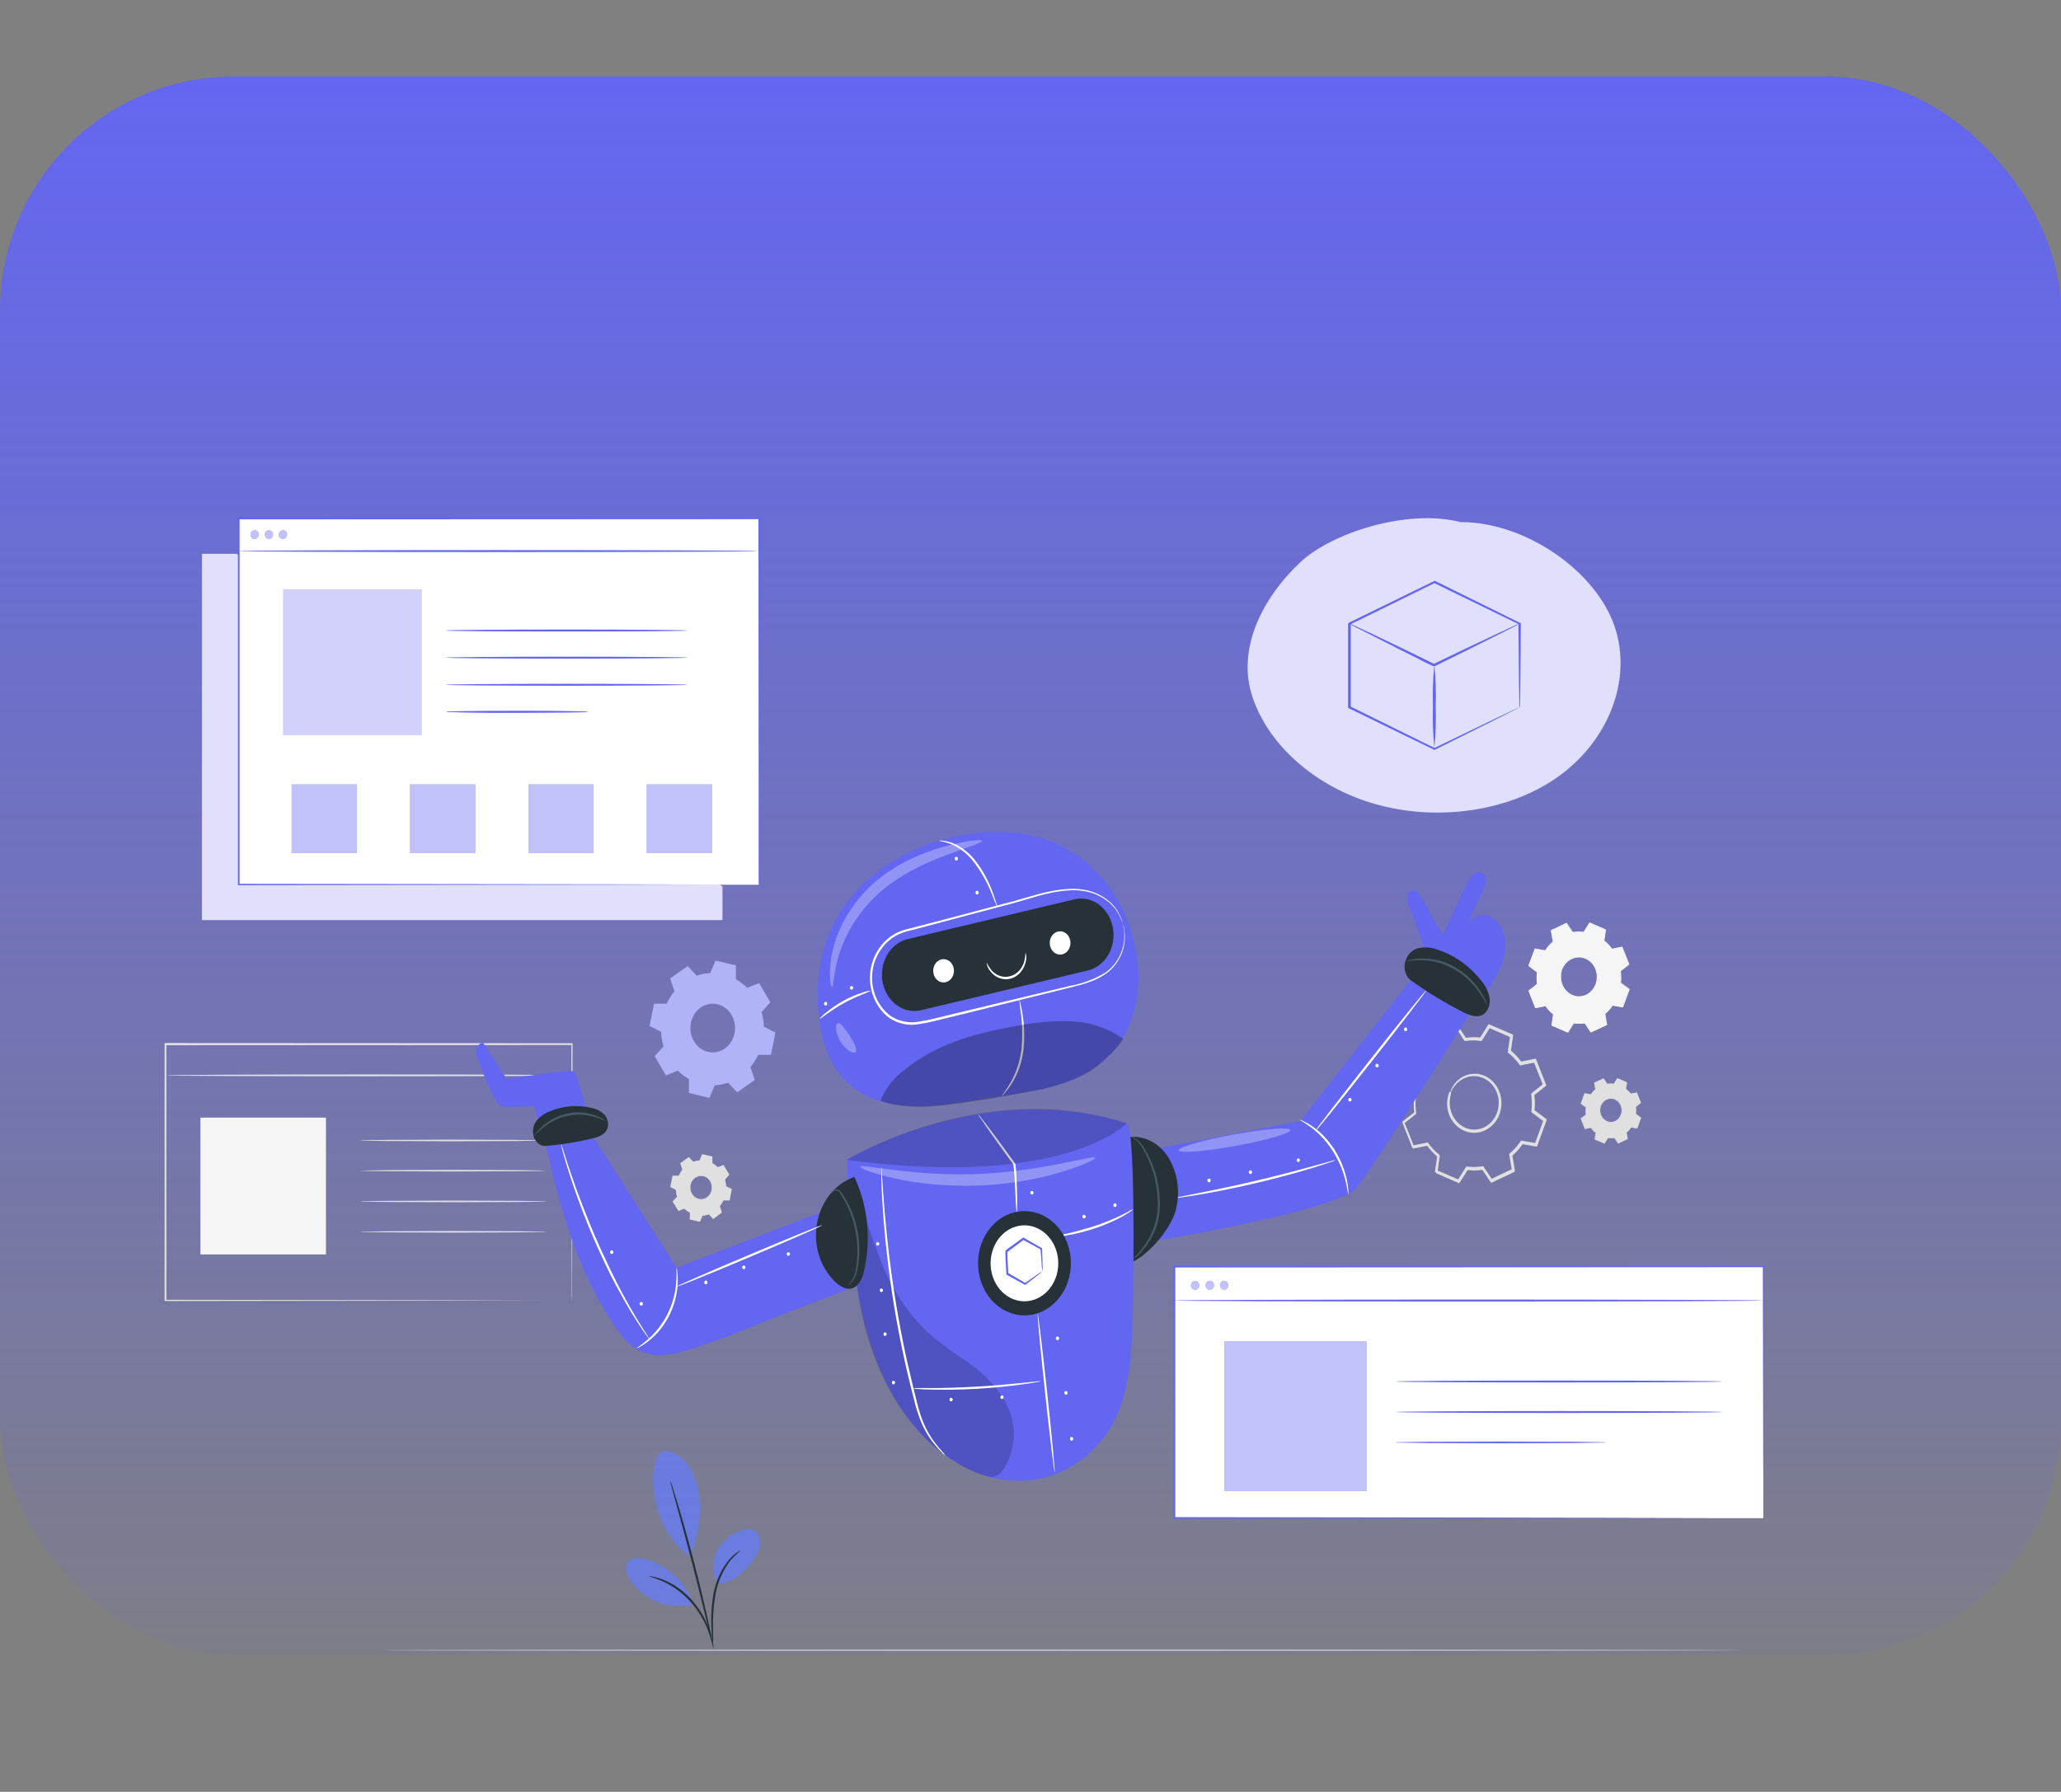 <svg width="889" height="773" viewBox="0 0 889 773" fill="none" xmlns="http://www.w3.org/2000/svg">
<rect x="0" y="0" width="889" height="773" fill="#808080" stroke="none"/>
<rect x="889" y="714" width="889" height="681" rx="101" transform="rotate(180 889 714)" fill="url(#paint0_linear_433_2543)"/>
<mask id="mask0_433_2543" style="mask-type:alpha" maskUnits="userSpaceOnUse" x="0" y="0" width="889" height="773">
<rect x="889" y="773" width="889" height="773" rx="170" transform="rotate(180 889 773)" fill="#C4C4C4"/>
</mask>
<g mask="url(#mask0_433_2543)">
<path d="M625.626 471.364C625.67 471.109 625.744 470.862 625.846 470.628C626.106 469.933 626.438 469.273 626.838 468.662C628.291 466.352 630.44 464.669 632.911 463.903C634.621 463.365 636.422 463.267 638.172 463.618C640.183 464.046 642.055 465.046 643.598 466.515C645.286 468.162 646.485 470.321 647.041 472.715C647.668 475.294 647.517 478.024 646.612 480.502C645.707 482.981 644.095 485.077 642.015 486.481C640.087 487.795 637.842 488.448 635.569 488.358C633.52 488.269 631.529 487.591 629.799 486.391C628.306 485.345 627.061 483.931 626.163 482.263C624.867 479.845 624.38 477.012 624.786 474.246C624.882 473.506 625.058 472.78 625.309 472.084C625.383 471.832 625.485 471.59 625.612 471.364C625.378 472.353 625.194 473.355 625.061 474.366C624.781 477.05 625.339 479.757 626.645 482.053C627.588 483.743 628.906 485.147 630.477 486.136C632.049 487.125 633.824 487.667 635.638 487.712C637.775 487.784 639.883 487.151 641.684 485.896C643.101 484.923 644.291 483.605 645.162 482.045C646.032 480.486 646.559 478.728 646.7 476.909C646.842 475.09 646.594 473.261 645.977 471.564C645.36 469.867 644.39 468.35 643.144 467.13C641.696 465.726 639.933 464.763 638.035 464.338C636.379 463.965 634.665 464.026 633.035 464.518C630.645 465.218 628.537 466.765 627.045 468.917C626.025 470.313 625.695 471.409 625.626 471.364Z" fill="#E0E0E0"/>
<path d="M615.242 459.7H614.856L613.672 459.52L609.017 458.799L609.141 458.724L605.367 469.233L605.298 469.008C606.882 470.163 608.631 471.469 610.491 472.851L610.601 472.926V473.061C610.341 475.498 610.383 477.962 610.725 480.387V480.537L610.614 480.627L605.546 484.68L605.629 484.335C606.937 487.607 608.315 491.09 609.761 494.738L609.444 494.558L615.614 493.282H615.793L615.903 493.432C617.293 495.347 618.909 497.054 620.709 498.506L620.861 498.626V498.837C620.558 500.923 620.227 503.235 619.897 505.592L619.704 505.217L629.344 509.39L628.945 509.525C630.047 507.769 631.259 505.832 632.498 503.881L632.608 503.685H632.815C635.036 503.972 637.282 503.937 639.494 503.58H639.701L639.825 503.776L643.53 509.3L643.103 509.18L652.647 504.676L652.44 505.097C652.068 502.98 651.683 500.683 651.283 498.371V498.131L651.462 497.996C653.216 496.483 654.781 494.727 656.117 492.772L656.461 492.622H656.64H656.847L657.233 492.697L658.018 492.832L659.574 493.087L662.659 493.627L662.273 493.868C663.568 490.305 664.849 486.802 666.116 483.359L666.24 483.824L661.075 479.936L660.896 479.816V479.576C661.154 477.155 661.121 474.707 660.8 472.295V472.07L660.965 471.935L666.047 467.912L665.937 468.362L661.805 457.959L662.163 458.169L655.993 459.415H655.8L655.676 459.25C654.299 457.329 652.691 455.617 650.898 454.161L650.746 454.04V453.83C651.077 451.518 651.407 449.327 651.724 447.075L651.917 447.42L642.276 443.217L642.607 443.112C641.354 445.093 640.183 446.955 639.04 448.741L638.957 448.876H638.778C636.552 448.551 634.297 448.551 632.071 448.876H631.92L631.837 448.756C630.46 446.73 629.303 444.913 628.16 443.202L628.422 443.277L618.878 447.795L618.974 447.6L620.076 454.341V454.416C618.714 455.576 617.459 456.878 616.33 458.304L615.517 459.34C615.441 459.468 615.348 459.584 615.242 459.685L615.476 459.31C615.641 459.054 615.889 458.694 616.247 458.214C617.337 456.775 618.56 455.462 619.897 454.296V454.416C619.566 452.584 619.181 450.377 618.699 447.705V447.555H618.823L628.339 443.052L628.504 442.977L628.601 443.127L632.319 448.636L632.099 448.546C634.377 448.155 636.695 448.109 638.985 448.411L638.737 448.531L642.276 442.871L642.4 442.676L642.607 442.766L652.247 446.925L652.468 447.03V447.285C652.151 449.477 651.834 451.789 651.503 454.04L651.38 453.725C653.229 455.208 654.888 456.955 656.31 458.919L655.993 458.799L662.177 457.538H662.425L662.535 457.808L666.666 468.197L666.777 468.467L666.556 468.647L661.488 472.685L661.626 472.325C661.964 474.811 661.996 477.336 661.722 479.831L661.571 479.471L666.749 483.344L666.983 483.524L666.887 483.809C665.62 487.262 664.339 490.765 663.044 494.318L662.948 494.603H662.659L659.56 494.078L658.018 493.807L657.233 493.672H656.847H656.64H656.461C656.613 493.672 656.117 493.838 656.806 493.522C655.435 495.529 653.829 497.331 652.027 498.882L652.151 498.491C652.55 500.803 652.936 503.1 653.308 505.232V505.532L653.046 505.652L643.502 510.156L643.254 510.291L643.089 510.036L639.384 504.496L639.715 504.646C637.434 505.02 635.118 505.055 632.829 504.751L633.145 504.601L629.592 510.231L629.441 510.471L629.193 510.366L619.552 506.162L619.318 506.057V505.787C619.663 503.43 619.993 501.118 620.31 499.032L620.42 499.347C618.58 497.857 616.931 496.105 615.517 494.138L615.807 494.243L609.637 495.489H609.403L609.32 495.264L605.188 484.845L605.106 484.635L605.271 484.515L610.367 480.492L610.27 480.747C609.963 478.256 609.963 475.732 610.27 473.241L610.353 473.451L605.188 469.548L605.078 469.458V469.323L608.976 458.814V458.724H609.058L613.644 459.58L614.829 459.82L615.242 459.7Z" fill="#E0E0E0"/>
<path d="M625.624 471.365C625.624 471.365 625.789 470.899 626.23 470.029C626.879 468.749 627.738 467.609 628.764 466.666C630.38 465.202 632.344 464.268 634.428 463.974C636.512 463.68 638.63 464.038 640.535 465.006C642.44 465.974 644.053 467.512 645.186 469.441C646.32 471.37 646.927 473.61 646.937 475.901C646.947 478.191 646.36 480.438 645.244 482.379C644.127 484.32 642.528 485.874 640.632 486.862C638.736 487.85 636.621 488.23 634.534 487.958C632.448 487.686 630.475 486.773 628.846 485.326C627.47 484.096 626.374 482.536 625.643 480.768C624.912 479 624.566 477.071 624.632 475.133C624.664 474.473 624.737 473.815 624.852 473.166C624.852 472.851 624.976 472.521 625.059 472.205L625.183 471.725V471.5V471.395C625.191 471.468 625.217 471.537 625.258 471.595C625.299 471.653 625.354 471.698 625.417 471.725L625.844 471.56C625.631 472.042 625.461 472.544 625.334 473.061C624.723 475.511 624.868 478.112 625.747 480.462C626.59 482.749 628.063 484.695 629.962 486.032C631.275 486.965 632.756 487.581 634.305 487.841C635.854 488.1 637.436 487.996 638.946 487.536C640.455 487.075 641.857 486.269 643.058 485.171C644.259 484.073 645.231 482.708 645.91 481.168C647.077 478.576 647.359 475.616 646.705 472.818C646.052 470.02 644.505 467.568 642.343 465.9C640.315 464.351 637.873 463.576 635.399 463.699C632.925 463.821 630.558 464.833 628.667 466.576C627.633 467.527 626.773 468.684 626.133 469.984C625.913 470.419 625.775 470.764 625.679 471.005C625.582 471.245 625.541 471.38 625.541 471.365C625.539 471.236 625.562 471.108 625.61 470.989C625.714 470.617 625.847 470.256 626.009 469.909C626.611 468.556 627.454 467.346 628.488 466.351C630.414 464.499 632.854 463.403 635.417 463.24C637.981 463.077 640.521 463.855 642.632 465.45C644.09 466.556 645.298 468.01 646.164 469.701C647.03 471.391 647.532 473.275 647.631 475.208C647.735 477.372 647.337 479.53 646.474 481.483C645.546 483.556 644.118 485.316 642.343 486.572C640.451 487.946 638.233 488.689 635.96 488.707C633.687 488.726 631.459 488.02 629.549 486.677C627.522 485.261 625.948 483.195 625.045 480.762C624.101 478.256 623.946 475.479 624.604 472.866C624.742 472.28 624.935 471.711 625.183 471.17L625.321 470.899L625.61 471.005C625.858 471.095 625.885 471.455 625.858 471.38V471.485V471.575V471.71V471.95L625.734 472.401C625.665 472.701 625.596 473.016 625.541 473.316C625.438 473.927 625.369 474.543 625.334 475.163C625.296 476.393 625.426 477.622 625.72 478.811C626.295 481.099 627.502 483.139 629.178 484.654C630.853 486.169 632.915 487.085 635.085 487.278C637.367 487.469 639.645 486.849 641.576 485.509C643.508 484.169 644.988 482.183 645.795 479.848C646.603 477.513 646.693 474.955 646.053 472.559C645.413 470.164 644.077 468.059 642.246 466.561C640.039 464.763 637.284 463.957 634.548 464.309C632.489 464.576 630.542 465.471 628.929 466.891C627.906 467.795 627.03 468.881 626.34 470.104C625.871 470.929 625.679 471.425 625.624 471.365Z" fill="#E0E0E0"/>
<path d="M615.242 459.7L608.962 458.604H609.058C608.053 461.321 606.745 464.924 605.12 469.337V469.172L610.394 473.135L610.174 473.331L610.091 473.135H610.38C610.111 475.596 610.144 478.085 610.477 480.536H610.146L610.243 480.311L610.491 480.536L605.271 484.68V484.44L609.54 495.218L609.306 495.083L615.683 493.792V494.257L615.421 494.152L615.683 493.777C617.087 495.725 618.721 497.462 620.544 498.941L620.186 499.242L620.076 498.956H620.53C620.214 501.088 619.869 503.46 619.511 505.952L619.374 505.667L629.455 510.035L629.152 510.14L632.829 504.286L633.159 504.721L632.87 504.856L632.801 504.301C635.054 504.594 637.333 504.559 639.577 504.196L639.508 504.766L639.219 504.631L639.549 504.18L643.392 509.93L643.048 509.825L653.06 505.126L652.881 505.472C652.509 503.34 652.096 500.968 651.683 498.476H652.261L652.151 498.806L651.669 498.431C653.46 496.899 655.053 495.112 656.406 493.117L656.764 493.642L656.461 493.777L656.393 493.132L662.838 494.242L662.494 494.453C663.747 491.045 665.124 487.247 666.515 483.404L666.639 483.824L661.24 479.801L661.722 479.365L661.86 479.681L661.24 479.786C661.505 477.334 661.468 474.856 661.13 472.415L661.764 472.505L661.64 472.82L661.144 472.385L666.405 468.196L666.295 468.632C664.918 465.254 663.54 461.531 661.984 457.763L662.356 457.973L655.952 459.294L656.021 458.574L656.296 458.679L655.897 459.264C654.497 457.33 652.867 455.609 651.049 454.145L651.572 453.695L651.683 453.98L651.022 454.07C651.325 451.893 651.669 449.491 652.013 447.074L652.233 447.495L642.194 443.171L642.607 443.021C641.478 444.838 640.224 446.849 638.957 448.846L638.53 448.275L638.737 448.17L638.847 448.906C636.607 448.622 634.342 448.668 632.113 449.041L632.195 448.305L632.388 448.395L631.961 448.981L628.16 443.321L628.587 443.457L618.823 448.095L619.029 447.66C619.415 449.822 619.828 452.164 620.241 454.505H619.553V454.4L620.117 454.836C618.572 456.142 617.184 457.655 615.986 459.339L615.696 459.745C615.696 459.745 615.696 459.745 615.628 459.745H615.517C615.614 459.745 615.187 459.339 615.035 459.519H614.966L615.586 458.724C615.999 458.168 616.454 457.628 616.895 457.118C617.803 456.101 618.774 455.153 619.8 454.28L619.677 454.656C619.291 452.359 618.919 450.152 618.547 447.855L619.222 447.975L619.139 448.14L618.685 447.6L628.243 443.171V443.892H628.022L628.394 443.291C629.661 445.183 630.914 447.069 632.154 448.951L631.81 448.786C634.155 448.408 636.537 448.383 638.888 448.711L638.558 448.861L642.194 443.111L642.593 443.697L642.304 443.787V443.066L651.944 447.285L651.517 447.825L651.352 447.51L651.999 447.375C651.655 449.717 651.325 452.028 650.98 454.31L650.843 453.95C652.768 455.495 654.488 457.324 655.952 459.384L655.608 459.249L661.956 457.973L661.86 458.664L661.543 458.484L662.012 458.003L666.143 468.407H665.51L665.606 468.016L666.129 468.407L660.896 472.55L661.034 472.205C661.398 474.785 661.426 477.408 661.116 479.996L660.979 479.666L666.308 483.659L665.813 484.049L665.702 483.644H666.308C665 487.247 663.719 490.745 662.466 494.152L662.012 493.732L662.356 493.522L662.466 494.152L656.076 493.056L656.365 492.921C654.952 495.028 653.273 496.908 651.38 498.506L651.49 498.191L652.674 505.126L652.123 505.036L652.302 504.646L652.688 505.096L643.13 509.6V509.014L643.502 509.134L643.199 509.615L639.398 503.91L639.66 504.03C637.298 504.431 634.896 504.467 632.526 504.135L632.774 504.015L629.138 509.675L628.849 509.24L629.207 509.119V509.66L619.566 505.472L619.869 505.096L620.048 505.426L619.594 505.517C619.966 502.964 620.282 500.743 620.599 498.581L620.682 498.821C618.77 497.286 617.06 495.473 615.6 493.432L615.82 493.522L609.485 494.813L609.554 494.378L609.83 494.543L609.54 494.828L605.409 484.44H605.753L605.684 484.74L605.395 484.515L610.573 480.401L610.504 480.581C610.152 478.056 610.119 475.49 610.408 472.955V473.105L605.133 469.172L605.326 469.007L605.395 469.217H605.147L608.976 458.709L609.086 458.814H608.976V458.649L615.187 459.685C614.669 459.676 614.153 459.621 613.644 459.519L608.962 458.829H608.728L608.934 458.709L609.045 458.634L609.237 458.514L609.155 458.739C608.246 461.336 607.048 464.744 605.409 469.247L605.285 469.623L605.175 469.247V469.037L605.064 468.647L605.367 468.872L610.656 472.775H610.739V472.865C610.476 475.363 610.522 477.887 610.876 480.371V480.491H610.794L605.629 484.635L605.202 484.98L605.34 484.425L605.422 484.124L605.56 483.569L605.767 484.094C607.006 487.217 608.342 490.549 609.898 494.468L610.146 495.068L609.623 494.768L609.334 494.603L608.81 494.303L609.403 494.182L615.724 492.876H615.862L615.944 492.981C617.374 494.991 619.057 496.769 620.944 498.266L621.067 498.356V498.506L620.09 505.441L619.979 506.192L619.635 505.532L619.456 505.201L619.112 504.541L619.759 504.826L629.4 508.984L630.088 509.285L629.372 509.51L629.028 509.63L628.312 509.87L628.738 509.21L632.374 503.385L632.471 503.235H632.636C634.958 503.54 637.308 503.495 639.618 503.1H639.784L639.88 503.25L643.695 508.939L644.177 509.66L643.392 509.435L643.02 509.315L642.235 509.089L642.979 508.729L652.523 504.226L653.294 503.85L652.895 504.661L652.715 505.051L652.316 505.862L652.151 504.961L650.966 498.026V497.815L651.118 497.695C652.968 496.13 654.609 494.291 655.993 492.231L656.103 492.066H656.282L662.673 493.162L663.568 493.312L662.783 493.792L662.439 494.017L661.654 494.498L661.984 493.582C663.237 490.159 664.518 486.661 665.826 483.073L666.157 482.143L666.432 483.103L666.543 483.509L666.818 484.485L666.061 483.914L660.717 479.921L660.552 479.801V479.576C660.843 477.051 660.81 474.494 660.455 471.98V471.769L660.621 471.634L665.84 467.476L666.611 466.875L666.364 467.881C666.364 468.001 666.364 468.136 666.267 468.272L666.005 469.292L665.634 468.317C664.256 464.894 662.879 461.426 661.502 457.913L661.116 456.952L661.97 457.448L662.301 457.628L663.155 458.138L662.191 458.334L655.856 459.61H655.649L655.511 459.429C654.093 457.419 652.419 455.639 650.54 454.145L650.374 454.01V453.785C650.719 451.488 651.049 449.176 651.393 446.834L651.545 445.768L652.041 446.714L652.206 447.029L652.702 447.975L651.765 447.57L642.125 443.366L641.188 442.961L642.152 442.631L642.442 442.541L643.406 442.226L642.827 443.126L639.191 448.891L639.067 449.086H638.861C636.576 448.741 634.259 448.741 631.975 449.086H631.755L631.631 448.891C630.391 447.019 629.138 445.133 627.871 443.231L627.279 442.346L628.256 442.631H628.491L629.482 442.931L628.532 443.366L618.974 447.87L618.038 448.305L618.52 447.33L618.602 447.15L619.084 446.159L619.263 447.27C619.635 449.521 620.007 451.773 620.393 454.07V454.31L620.214 454.445C619.215 455.294 618.271 456.217 617.39 457.208C616.95 457.718 616.523 458.228 616.11 458.709L615.476 459.534V459.61H615.393C615.256 459.79 614.815 459.369 614.925 459.384C614.919 459.309 614.919 459.234 614.925 459.159C614.975 459.007 615.04 458.861 615.118 458.724L615.435 458.303C616.624 456.566 618.012 455.002 619.566 453.65L620.585 452.749L620.131 454.085V454.19L619.69 455.496L619.442 454.13C619.029 451.788 618.616 449.446 618.23 447.285V446.984L618.492 446.849L628.27 442.211L628.532 442.09L628.697 442.346L632.498 447.99L633.256 449.116L632.071 448.576L631.878 448.486L630.708 447.96L631.961 447.75C634.241 447.381 636.556 447.335 638.847 447.615L640.114 447.78L638.944 448.35L638.737 448.456L637.58 449.026L638.296 447.885L641.946 442.06L642.097 441.805L642.373 441.925L652.413 446.249L652.66 446.369V446.669C652.316 449.086 651.972 451.488 651.669 453.665L651.476 455.001L651.008 453.74L650.898 453.455L650.429 452.209L651.421 453.004C653.288 454.514 654.964 456.286 656.406 458.273L657.164 459.339L656.007 458.859L655.732 458.754L654.575 458.273L655.787 458.033L662.191 456.727H662.466L662.576 456.997L666.873 467.881L666.983 468.151L666.763 468.317L661.488 472.505L660.524 473.271L660.992 472.07L661.116 471.754L661.571 470.568L661.75 471.844C662.085 474.331 662.118 476.855 661.846 479.35L661.709 480.611L661.227 479.456L661.089 479.125L660.607 477.969L661.571 478.69L666.956 482.713L667.176 482.878L667.08 483.133L663.044 494.182L662.948 494.438H662.7L656.255 493.327L655.153 493.132L656.186 492.681L656.489 492.546L657.508 492.081L656.847 493.056C655.461 495.087 653.836 496.909 652.013 498.476L651.159 499.196L651.531 498.101L651.655 497.755L652.041 496.659L652.233 497.815C652.647 500.262 653.06 502.679 653.418 504.811V505.066L653.211 505.171L643.199 509.855L642.992 509.96L642.855 509.75L639.012 504L638.434 503.115L639.343 503.535L639.646 503.67L640.555 504.09L639.577 504.256C637.295 504.618 634.98 504.648 632.691 504.346L631.741 504.211L632.608 503.79L632.898 503.64L633.779 503.205L633.228 504.075C631.934 506.132 630.653 508.144 629.537 509.93L629.413 510.11L629.22 510.02L619.139 505.622L618.96 505.547V505.336C619.332 502.874 619.676 500.457 619.993 498.341L620.131 497.44L620.448 498.281L620.544 498.566L620.861 499.407L620.2 498.866C618.342 497.359 616.679 495.587 615.256 493.597L614.774 492.921L615.517 493.222L615.765 493.327L616.509 493.642L615.738 493.792L609.361 495.053H609.196L609.127 494.888C607.64 491.075 606.221 487.472 604.913 484.094L604.844 483.944L604.968 483.839L610.215 479.726L610.697 479.335L610.463 479.951L610.38 480.161L610.146 480.777L610.064 480.116C609.736 477.628 609.713 475.104 609.995 472.61L610.064 472.025L610.284 472.55L610.367 472.745L610.587 473.286L610.146 472.955L604.885 468.962L604.803 468.887V468.782L608.824 458.093L613.507 458.994L614.691 459.249L615.242 459.7Z" fill="#E0E0E0"/>
<path d="M292.73 507.213C293.165 506.278 293.712 505.41 294.355 504.631L293.433 501.914L297.123 499.317L299.024 501.328C299.917 501.015 300.842 500.823 301.778 500.758L302.894 498.131L307.191 499.137V502.034C308.054 502.498 308.852 503.094 309.56 503.805L312.052 502.8L314.449 506.823L312.589 508.895C312.884 509.892 313.06 510.926 313.113 511.972L315.523 513.173L314.6 517.872H311.956C311.521 518.807 310.974 519.675 310.331 520.454L311.24 523.171L307.645 525.858L305.745 523.847C304.852 524.161 303.927 524.353 302.99 524.417L301.875 527.044L297.564 526.038V523.141C296.708 522.672 295.915 522.076 295.209 521.37L292.703 522.375L290.237 518.352L292.083 516.28C291.79 515.283 291.614 514.249 291.56 513.203L289.149 511.987L290.072 507.303H292.73V507.213ZM297.812 511.266C297.615 512.262 297.693 513.3 298.037 514.247C298.38 515.195 298.974 516.01 299.743 516.589C300.512 517.168 301.421 517.486 302.356 517.502C303.29 517.518 304.208 517.231 304.993 516.678C305.778 516.125 306.395 515.331 306.766 514.396C307.136 513.46 307.244 512.426 307.076 511.424C306.907 510.422 306.469 509.497 305.818 508.766C305.167 508.035 304.331 507.531 303.417 507.318C302.194 507.037 300.919 507.294 299.869 508.034C298.819 508.773 298.079 509.935 297.812 511.266Z" fill="#E0E0E0"/>
<path d="M297.808 511.266C297.86 510.842 297.977 510.431 298.153 510.05C298.61 508.979 299.393 508.114 300.37 507.603C301.049 507.25 301.793 507.07 302.546 507.077C303.409 507.099 304.251 507.374 304.983 507.873C305.382 508.135 305.74 508.464 306.044 508.849C306.377 509.237 306.647 509.683 306.843 510.17C307.263 511.196 307.379 512.341 307.173 513.442C306.956 514.542 306.42 515.537 305.645 516.28C305.286 516.64 304.877 516.934 304.433 517.15C303.995 517.364 303.531 517.506 303.055 517.571C302.2 517.687 301.331 517.558 300.535 517.195C299.839 516.862 299.229 516.346 298.759 515.694C298.055 514.796 297.657 513.662 297.629 512.482C297.615 512.05 297.666 511.619 297.781 511.206C297.781 511.206 297.781 511.656 297.781 512.467C297.841 513.609 298.248 514.696 298.938 515.559C299.405 516.152 299.995 516.615 300.659 516.91C301.424 517.242 302.253 517.356 303.069 517.241C303.507 517.17 303.933 517.034 304.336 516.835C304.754 516.626 305.14 516.347 305.479 516.01C306.214 515.308 306.721 514.366 306.924 513.324C307.128 512.283 307.017 511.197 306.609 510.23C306.425 509.768 306.174 509.342 305.865 508.969C305.578 508.607 305.244 508.294 304.873 508.038C304.174 507.561 303.371 507.296 302.546 507.272C301.664 507.247 300.794 507.495 300.036 507.986C299.278 508.478 298.663 509.193 298.263 510.05C297.905 510.845 297.85 511.281 297.808 511.266Z" fill="#E0E0E0"/>
<path d="M292.731 507.213H292.056H290.073C289.838 508.414 289.549 509.99 289.177 511.897L291.601 513.098C291.662 514.119 291.843 515.128 292.138 516.1L290.348 518.352V518.217C291.092 519.493 291.904 520.829 292.744 522.24H292.62L295.113 521.234C295.818 521.931 296.605 522.522 297.454 522.99V523.066C297.454 523.966 297.454 524.957 297.454 525.963L297.358 525.843L301.669 526.834L301.517 526.909L302.633 524.282V524.206H302.715C303.652 524.152 304.577 523.966 305.47 523.651H305.552L307.453 525.678H307.288L310.978 523.081V523.246L310.056 520.529V520.438C310.695 519.675 311.237 518.822 311.667 517.901V517.811H311.736H314.394L314.27 517.931C314.573 516.34 314.89 514.779 315.179 513.233L315.262 513.398L312.851 512.182H312.769V512.092C312.723 511.071 312.552 510.061 312.259 509.089V508.999C312.893 508.309 313.512 507.618 314.118 506.928V507.108C313.306 505.727 312.507 504.39 311.722 503.084H311.874L309.381 504.09H309.312C308.609 503.398 307.826 502.808 306.985 502.334H306.916V502.259C306.916 501.268 306.916 500.292 306.916 499.361L306.998 499.482L302.701 498.476L302.825 498.401L301.696 501.028C300.76 501.084 299.834 501.271 298.942 501.583C298.253 500.848 297.633 500.172 297.041 499.557H297.234L293.543 502.154V501.838L294.452 504.556C293.968 505.136 293.535 505.765 293.157 506.432L292.882 506.943L292.799 507.108C292.814 507.044 292.837 506.984 292.868 506.928L293.116 506.417C293.479 505.733 293.904 505.089 294.383 504.496C294.121 503.76 293.819 502.874 293.447 501.793C294.48 501.043 295.692 500.172 297.124 499.166L299.038 501.193H298.942C299.859 500.86 300.813 500.663 301.779 500.607H301.696C302.054 499.782 302.426 498.911 302.812 497.98V497.905H302.894L307.205 498.896H307.288V499.001V501.883V501.778C308.155 502.256 308.961 502.857 309.684 503.565H309.56L312.053 502.559H312.149V502.649C312.934 503.955 313.733 505.291 314.545 506.672L314.614 506.762H314.532L312.686 508.849V508.699C312.992 509.703 313.169 510.749 313.209 511.806L313.141 511.686L315.551 512.902H315.647V513.022C315.358 514.524 315.041 516.115 314.738 517.706V517.811H314.642H311.984L312.094 517.736C311.659 518.68 311.108 519.554 310.455 520.333V520.183C310.772 521.114 311.075 522.045 311.364 522.9V523.021H311.268L307.728 525.858L307.632 525.933L307.563 525.843L305.662 523.831H305.786C304.864 524.162 303.905 524.354 302.936 524.402L303.046 524.327L301.93 526.954V527.044H301.834L297.537 526.038H297.441V525.933C297.441 524.927 297.441 523.936 297.441 523.036V523.156C296.574 522.677 295.773 522.071 295.058 521.354H295.168L292.675 522.345H292.593L290.155 518.352V518.277L292.014 516.205V516.31C291.719 515.309 291.548 514.269 291.505 513.218V513.293L289.095 512.062C289.467 510.155 289.783 508.579 290.031 507.393H292.786L292.731 507.213Z" fill="#E0E0E0"/>
<path d="M686.125 472.145C686.693 471.303 687.365 470.55 688.122 469.908L687.64 467.056L691.675 465.164L693.245 467.506C694.195 467.363 695.159 467.363 696.109 467.506L697.61 465.119L701.742 466.891L701.329 469.743C702.102 470.366 702.797 471.098 703.395 471.92L705.998 471.394L707.747 475.793L705.598 477.504C705.723 478.541 705.723 479.59 705.598 480.627L707.788 482.263L706.163 486.767L703.532 486.316C702.957 487.151 702.286 487.903 701.535 488.553L702.017 491.405L697.996 493.207L696.44 490.865C695.489 491.001 694.526 491.001 693.575 490.865L692.06 493.252L687.929 491.48L688.342 488.613C687.57 487.994 686.879 487.261 686.29 486.436L683.673 486.977L681.938 482.563L684.073 480.867C683.948 479.83 683.948 478.781 684.073 477.744L681.883 476.108L683.508 471.604L686.138 472.055L686.125 472.145ZM690.518 477.084C690.176 478.027 690.098 479.06 690.295 480.052C690.491 481.044 690.953 481.95 691.621 482.656C692.289 483.362 693.135 483.836 694.05 484.019C694.966 484.202 695.91 484.085 696.765 483.683C697.619 483.281 698.345 482.612 698.852 481.761C699.358 480.91 699.621 479.914 699.608 478.899C699.596 477.885 699.308 476.897 698.78 476.061C698.253 475.225 697.511 474.578 696.646 474.201C696.07 473.951 695.455 473.826 694.835 473.835C694.215 473.845 693.602 473.987 693.033 474.255C692.464 474.523 691.948 474.911 691.517 475.396C691.085 475.881 690.746 476.455 690.518 477.084Z" fill="#E0E0E0"/>
<path d="M690.519 477.084C690.634 476.675 690.811 476.29 691.042 475.943C691.655 474.968 692.561 474.256 693.604 473.932C694.325 473.709 695.083 473.668 695.821 473.812C696.474 473.954 697.093 474.238 697.643 474.649C698.192 475.059 698.659 475.586 699.016 476.198C699.281 476.661 699.471 477.168 699.581 477.7C699.845 478.783 699.782 479.931 699.402 480.972C699.02 482.014 698.345 482.897 697.474 483.494C696.651 484.059 695.69 484.336 694.719 484.29C693.857 484.262 693.019 483.976 692.295 483.464C691.523 482.928 690.909 482.159 690.527 481.251C690.146 480.342 690.014 479.333 690.147 478.345C690.195 477.921 690.312 477.509 690.491 477.129C690.386 477.533 690.307 477.944 690.257 478.36C690.134 479.496 690.367 480.644 690.918 481.618C691.292 482.284 691.801 482.849 692.406 483.269C693.11 483.732 693.911 483.991 694.733 484.02C695.638 484.05 696.53 483.783 697.295 483.254C698.127 482.697 698.77 481.859 699.126 480.867C699.486 479.883 699.549 478.8 699.305 477.775C699.083 476.814 698.604 475.946 697.928 475.283C697.447 474.815 696.881 474.462 696.268 474.246C695.654 474.03 695.006 473.955 694.365 474.027C693.723 474.099 693.103 474.316 692.542 474.664C691.982 475.012 691.495 475.484 691.111 476.048C690.684 476.664 690.546 477.099 690.519 477.084Z" fill="#E0E0E0"/>
<path d="M686.125 472.146H685.96L685.464 472.071L683.495 471.755C683.095 472.896 682.545 474.398 681.897 476.259V476.169L684.101 477.805C683.977 478.837 683.977 479.881 684.101 480.913L681.966 482.624V482.504L683.715 486.903H683.591L686.208 486.362H686.277C686.865 487.178 687.551 487.905 688.315 488.524V488.599C688.191 489.485 688.053 490.46 687.902 491.451L687.833 491.316L691.965 493.073H691.813L693.314 490.686H693.397C694.334 490.813 695.283 490.813 696.22 490.686H696.303L697.873 493.028H697.708L701.756 491.136L701.674 491.286C701.522 490.385 701.357 489.425 701.178 488.449V488.359H701.247C701.991 487.722 702.653 486.98 703.216 486.152H703.506L706.122 486.602L705.984 486.692L707.61 482.189V482.369L705.42 480.733H705.351C705.475 479.706 705.475 478.667 705.351 477.64V477.55H705.42L707.568 475.854V476.019L705.833 471.62L705.971 471.695L703.354 472.221H703.285C702.697 471.404 702.012 470.677 701.247 470.059C701.385 469.068 701.536 468.122 701.66 467.192V467.327L697.528 465.555H697.652L696.137 467.942C695.196 467.806 694.242 467.806 693.3 467.942L691.744 465.6H691.841L687.792 467.477V467.402C687.984 468.543 688.136 469.474 688.26 470.254C687.691 470.739 687.165 471.282 686.69 471.875L686.346 472.311L686.235 472.461L686.332 472.296L686.662 471.83C687.124 471.225 687.641 470.671 688.205 470.179C688.067 469.413 687.902 468.468 687.695 467.342L691.73 465.42L693.3 467.762H693.218C694.173 467.618 695.141 467.618 696.096 467.762H696.014C696.482 466.997 696.978 466.261 697.515 465.36V465.285H697.597L701.729 467.042H701.812V467.147L701.412 469.999V469.879C702.181 470.427 702.884 471.078 703.506 471.815H703.382L705.998 471.275H706.095V471.365L707.83 475.764V475.869H707.747L705.599 477.565V477.43C705.73 478.481 705.73 479.546 705.599 480.598V480.462L707.789 482.099H707.885V482.219L706.26 486.722V486.828H706.15L703.533 486.377H703.657C703.075 487.226 702.395 487.988 701.633 488.644V488.494L702.128 491.331H702.032L697.997 493.343H697.9L697.831 493.253L696.275 490.896H696.399C695.435 491.038 694.458 491.038 693.493 490.896H693.617L692.116 493.283V493.373H692.02L687.888 491.601H687.792V491.511C687.943 490.505 688.081 489.53 688.205 488.644V488.764C687.424 488.134 686.724 487.392 686.125 486.557H686.235L683.619 487.083H683.536V487.008L681.801 482.594V482.519L683.963 480.823V480.913C683.833 479.867 683.833 478.806 683.963 477.76V477.835L681.787 476.199C682.462 474.382 683.013 472.896 683.426 471.695L685.368 472.056L685.864 472.146H686.125Z" fill="#E0E0E0"/>
<path d="M666.447 410.01C667.408 408.61 668.533 407.353 669.793 406.272L668.981 401.513L675.729 398.345L678.346 402.249C679.936 402.016 681.548 402.016 683.138 402.249L685.603 398.255L692.489 401.258L691.801 406.032C693.091 407.071 694.245 408.299 695.23 409.68L699.596 408.794L702.502 416.15L698.921 419.002C699.134 420.731 699.134 422.483 698.921 424.211L702.584 426.959L699.83 434.465L695.45 433.714C694.494 435.118 693.368 436.375 692.104 437.452L692.916 442.211L686.168 445.378L683.551 441.475C681.965 441.701 680.359 441.701 678.773 441.475L676.252 445.453L669.366 442.451L670.055 437.677C668.771 436.63 667.618 435.403 666.626 434.029L662.26 434.915L659.354 427.559L662.948 424.707C662.735 422.973 662.735 421.216 662.948 419.482L659.285 416.75L662.04 409.244L666.419 409.995L666.447 410.01ZM673.787 418.267C673.208 419.847 673.073 421.579 673.397 423.244C673.722 424.908 674.492 426.43 675.61 427.618C676.729 428.805 678.145 429.604 679.68 429.914C681.215 430.223 682.8 430.03 684.234 429.357C685.668 428.685 686.887 427.564 687.737 426.136C688.586 424.709 689.028 423.038 689.007 421.337C688.985 419.635 688.501 417.979 687.616 416.577C686.731 415.176 685.484 414.092 684.033 413.463C683.071 413.043 682.043 412.835 681.007 412.849C679.971 412.864 678.948 413.101 677.996 413.547C677.044 413.994 676.182 414.64 675.46 415.45C674.738 416.26 674.169 417.217 673.787 418.267Z" fill="#F5F5F5"/>
<path d="M673.787 418.266C673.979 417.583 674.272 416.939 674.654 416.359C675.302 415.358 676.136 414.516 677.102 413.89C678.068 413.263 679.145 412.866 680.261 412.724C681.378 412.583 682.51 412.7 683.582 413.067C684.654 413.435 685.643 414.045 686.485 414.858C687.077 415.406 687.584 416.055 687.986 416.78C688.421 417.531 688.746 418.352 688.95 419.212C689.39 421.03 689.284 422.955 688.647 424.703C688.01 426.451 686.875 427.931 685.41 428.925C684.721 429.396 683.968 429.745 683.179 429.96C682.427 430.188 681.646 430.284 680.866 430.246C679.517 430.196 678.202 429.776 677.042 429.025C675.882 428.275 674.914 427.218 674.227 425.952C673.298 424.251 672.942 422.249 673.222 420.293C673.305 419.587 673.496 418.902 673.787 418.266C673.787 418.266 673.553 418.987 673.401 420.323C673.27 421.49 673.365 422.675 673.678 423.8C673.991 424.926 674.517 425.968 675.221 426.86C675.924 427.751 676.791 428.473 677.766 428.978C678.74 429.484 679.801 429.762 680.879 429.795C681.618 429.818 682.356 429.722 683.069 429.51C683.818 429.304 684.53 428.964 685.176 428.504C686.556 427.564 687.627 426.171 688.234 424.526C688.827 422.87 688.928 421.054 688.523 419.332C688.336 418.52 688.034 417.745 687.628 417.035C687.072 416.055 686.338 415.21 685.471 414.551C684.604 413.893 683.623 413.435 682.587 413.207C681.414 412.947 680.201 412.993 679.048 413.342C677.351 413.832 675.856 414.932 674.806 416.465C674.062 417.56 673.842 418.296 673.787 418.266Z" fill="#F5F5F5"/>
<path d="M666.448 410.01H666.172L665.346 409.89L662.054 409.364H662.137C661.448 411.271 660.553 413.868 659.452 416.87V416.72L663.129 419.437H663.197V419.527C663.02 421.25 663.048 422.991 663.28 424.707V424.797H663.211L659.631 427.664V427.439C660.549 429.771 661.522 432.223 662.55 434.795L662.357 434.675L666.723 433.789H666.833L666.902 433.894C667.883 435.251 669.027 436.458 670.304 437.482H670.4V437.617C670.194 439.118 669.96 440.739 669.725 442.391L669.601 442.166L676.487 445.168L676.24 445.258C677.011 444.012 677.878 442.646 678.746 441.265V441.145H678.87C680.442 441.376 682.036 441.376 683.608 441.145H683.745L683.814 441.265L686.431 445.183L686.169 445.093L692.917 441.925L692.78 442.196C692.532 440.694 692.256 439.073 691.967 437.437V437.287L692.077 437.197C693.324 436.13 694.436 434.889 695.383 433.504L695.465 433.384H695.589L699.982 434.134L699.735 434.299C700.653 431.777 701.571 429.275 702.489 426.793L702.572 427.078L698.922 424.346L698.812 424.256V424.121C699.003 422.404 698.98 420.667 698.743 418.957V418.807H698.839L702.434 415.954L702.365 416.24C701.373 413.733 700.409 411.271 699.459 408.884L699.693 409.019L695.328 409.89H695.204L695.135 409.784C694.156 408.421 693.011 407.209 691.733 406.182L691.65 406.092V405.971C691.885 404.335 692.119 402.744 692.339 401.198L692.463 401.408L685.577 398.405H685.784L683.263 402.384V402.474H683.167C681.59 402.24 679.992 402.24 678.416 402.474H678.333V402.399L675.73 398.465H675.895L669.078 401.618V401.483C669.395 403.389 669.657 404.951 669.863 406.257C668.915 407.061 668.039 407.961 667.246 408.944L666.668 409.694C666.544 409.86 666.489 409.95 666.475 409.935L666.64 409.664L667.191 408.899C667.96 407.879 668.828 406.953 669.78 406.137C669.546 404.831 669.271 403.284 668.94 401.378V401.288L675.675 398.09H675.771L675.84 398.18L678.471 402.083H678.319C679.919 401.811 681.546 401.781 683.153 401.993L683.002 402.068L685.508 398.06L685.577 397.94H685.715L692.601 400.942H692.738V401.107C692.518 402.609 692.298 404.245 692.064 405.881L691.981 405.686C693.29 406.734 694.462 407.972 695.465 409.364L695.272 409.274L699.638 408.388H699.79L699.859 408.554C700.777 410.935 701.75 413.387 702.778 415.909V416.075L702.64 416.18L699.046 419.032L699.129 418.807C699.376 420.556 699.404 422.334 699.211 424.091L699.115 423.866L702.778 426.598L702.916 426.718V426.898C701.998 429.34 701.08 431.842 700.162 434.404L700.093 434.584H699.914L695.52 433.834L695.741 433.729C694.773 435.15 693.633 436.423 692.353 437.512L692.435 437.272C692.725 438.908 693 440.529 693.248 442.031V442.226H693.083L686.334 445.393H686.169L686.059 445.243L683.456 441.325L683.663 441.415C682.054 441.646 680.424 441.646 678.815 441.415L679.008 441.31L676.501 445.303L676.405 445.453H676.253L669.367 442.451L669.216 442.376V442.211C669.464 440.544 669.698 438.908 669.904 437.437L669.987 437.632C668.683 436.577 667.516 435.335 666.517 433.939L666.709 434.014L662.33 434.9H662.192V434.75L659.3 427.394V427.259H659.41L663.005 424.406V424.571C662.792 422.823 662.792 421.051 663.005 419.302V419.437L659.355 416.69H659.272V416.6C660.388 413.598 661.324 411.076 662.027 409.169L665.277 409.769L666.103 409.935L666.448 410.01Z" fill="#F5F5F5"/>
<path d="M246.593 561.094C246.593 561.094 246.593 560.404 246.593 559.097C246.593 557.791 246.593 555.84 246.593 553.303C246.593 548.214 246.593 540.753 246.593 531.175C246.593 512.02 246.51 484.412 246.455 450.53L246.731 450.83L71.413 450.92L71.771 450.53C71.771 489.666 71.771 527.092 71.771 561.094L71.441 560.734L197.537 560.914L233.757 561.004H243.398H245.891H246.758H245.932H243.48H233.84L197.702 561.109L71.386 561.274H71V560.914C71 526.866 71 489.486 71 450.35V449.959H71.372L246.689 450.05H246.965V450.35C246.965 484.307 246.855 511.989 246.813 531.175C246.813 540.738 246.813 548.169 246.744 553.243C246.744 555.75 246.744 557.671 246.744 558.977C246.744 560.283 246.593 561.094 246.593 561.094Z" fill="#E0E0E0"/>
<path d="M246.66 463.921C246.66 464.131 207.438 464.311 159.07 464.311C110.703 464.311 71.481 464.131 71.481 463.921C71.481 463.711 110.689 463.516 159.07 463.516C207.451 463.516 246.66 463.696 246.66 463.921Z" fill="#E0E0E0"/>
<path d="M140.604 482.146H86.452V541.173H140.604V482.146Z" fill="#F5F5F5"/>
<path d="M233.868 491.963C233.608 492.011 233.346 492.036 233.083 492.038L230.797 492.113L222.396 492.233L194.686 492.353L166.963 492.233L158.562 492.113L156.276 492.038C156.009 492.035 155.742 492.01 155.478 491.963C155.739 491.895 156.008 491.865 156.276 491.873H158.562L166.963 491.738L194.686 491.633L222.396 491.738L230.797 491.873H233.083C233.347 491.864 233.611 491.894 233.868 491.963Z" fill="#E0E0E0"/>
<path d="M235.617 505.069C235.347 505.111 235.074 505.111 234.804 505.069L232.477 505.144L223.883 505.264L195.554 505.384L167.211 505.264L158.631 505.144L156.29 505.069C156.021 505.109 155.747 505.109 155.478 505.069C155.744 505.003 156.017 504.978 156.29 504.993L158.631 504.918L167.211 504.798L195.554 504.678L223.883 504.798L232.477 504.918L234.804 504.993C235.077 504.976 235.351 505.001 235.617 505.069Z" fill="#E0E0E0"/>
<path d="M235.617 518.249C235.351 518.318 235.078 518.348 234.804 518.339L232.477 518.414L223.883 518.535L195.554 518.64L167.211 518.535L158.631 518.414L156.29 518.339C156.017 518.347 155.744 518.317 155.478 518.249C155.746 518.203 156.018 518.178 156.29 518.174H158.631L167.211 518.054L195.554 517.934L223.883 518.054L232.477 518.174H234.804C235.076 518.177 235.348 518.202 235.617 518.249Z" fill="#E0E0E0"/>
<path d="M235.617 531.446C235.349 531.503 235.077 531.529 234.804 531.521H232.477L223.883 531.641L195.554 531.761L167.211 531.641L158.631 531.521H156.29C156.018 531.527 155.745 531.502 155.478 531.446C155.744 531.38 156.017 531.355 156.29 531.371L158.631 531.296L167.211 531.161L195.554 531.056L223.883 531.161L232.477 531.296L234.804 531.371C235.077 531.354 235.351 531.379 235.617 531.446Z" fill="#E0E0E0"/>
<path d="M751.051 711.909C751.051 712.119 619.625 712.299 457.557 712.299C295.488 712.299 164.034 712.134 164.034 711.909C164.034 711.684 295.433 711.519 457.557 711.519C619.68 711.519 751.051 711.684 751.051 711.909Z" fill="#F1F3F4" fill-opacity="0.47"/>
<path d="M608.478 422.849L634.692 436.09C634.692 436.09 593.679 501.622 585.288 512.176C576.898 522.73 494.223 535.933 494.223 535.933L490.275 497.112L560.749 483.68L608.478 422.849Z" fill="#6366F1"/>
<path d="M581.596 515.285C581.442 515.285 581.254 512.944 580.366 509.336C579.84 507.226 579.165 505.166 578.349 503.176C577.315 500.764 576.104 498.453 574.726 496.268C573.295 494.12 571.7 492.117 569.959 490.281C568.528 488.791 566.991 487.437 565.362 486.232C562.576 484.159 560.645 483.258 560.714 483.104C560.782 482.95 561.226 483.219 562.115 483.603C563.361 484.164 564.562 484.844 565.704 485.637C567.412 486.79 569.025 488.113 570.523 489.59C572.328 491.441 573.976 493.478 575.444 495.673C576.869 497.909 578.088 500.3 579.084 502.812C579.892 504.857 580.527 506.984 580.981 509.163C581.3 510.624 581.506 512.114 581.596 513.615C581.684 514.167 581.684 514.733 581.596 515.285Z" fill="white"/>
<path d="M576.194 500.47C575.342 500.881 574.462 501.215 573.562 501.468C571.853 502.062 569.358 502.868 566.282 503.809C560.113 505.728 551.552 508.069 542 510.333C532.447 512.597 523.749 514.267 517.443 515.342C514.282 515.879 511.718 516.263 509.941 516.493C509.027 516.669 508.101 516.759 507.173 516.762C508.06 516.458 508.969 516.24 509.89 516.109L517.341 514.632C523.612 513.403 532.293 511.6 541.829 509.354C551.364 507.109 559.926 504.826 566.129 503.118L573.477 501.103C574.362 500.794 575.272 500.582 576.194 500.47Z" fill="white"/>
<path d="M615.309 427.128C615.497 427.301 604.885 441.118 591.625 457.966C578.364 474.814 567.461 488.343 567.188 488.17C566.914 487.997 577.612 474.162 590.873 457.314C604.133 440.465 615.036 426.937 615.309 427.128Z" fill="white"/>
<path d="M581.902 473.758C582.007 473.696 582.123 473.662 582.241 473.659C582.36 473.657 582.477 473.686 582.584 473.744C582.69 473.802 582.783 473.887 582.855 473.993C582.927 474.099 582.975 474.222 582.996 474.353C583.007 474.492 582.986 474.632 582.935 474.759C582.884 474.886 582.804 474.996 582.704 475.079C582.603 475.161 582.486 475.212 582.362 475.228C582.239 475.244 582.114 475.223 582 475.168C581.885 475.114 581.786 475.027 581.71 474.916C581.635 474.805 581.587 474.674 581.57 474.536C581.553 474.397 581.569 474.257 581.615 474.127C581.661 473.998 581.737 473.884 581.834 473.797" fill="white"/>
<path d="M538.975 504.998C539.079 504.931 539.196 504.894 539.316 504.889C539.435 504.884 539.554 504.912 539.662 504.971C539.77 505.029 539.864 505.117 539.934 505.225C540.005 505.334 540.051 505.46 540.069 505.593C540.083 505.733 540.063 505.875 540.013 506.004C539.962 506.133 539.883 506.246 539.782 506.329C539.68 506.413 539.562 506.465 539.437 506.481C539.312 506.497 539.186 506.476 539.07 506.42C538.955 506.364 538.855 506.275 538.78 506.162C538.705 506.049 538.658 505.916 538.643 505.776C538.628 505.636 538.646 505.494 538.695 505.364C538.745 505.234 538.824 505.121 538.924 505.037" fill="white"/>
<path d="M559.618 499.856C559.724 499.793 559.841 499.759 559.961 499.758C560.08 499.756 560.199 499.787 560.305 499.847C560.412 499.907 560.505 499.995 560.576 500.103C560.646 500.211 560.693 500.337 560.712 500.47C560.71 500.602 560.68 500.733 560.625 500.85C560.57 500.968 560.491 501.069 560.394 501.145C560.297 501.222 560.186 501.272 560.069 501.291C559.952 501.311 559.833 501.299 559.721 501.256C559.614 501.197 559.523 501.109 559.453 501.001C559.384 500.893 559.339 500.767 559.322 500.635C559.305 500.503 559.317 500.368 559.357 500.243C559.396 500.117 559.463 500.004 559.55 499.913" fill="white"/>
<path d="M593.608 459.001C593.712 458.934 593.829 458.896 593.949 458.892C594.068 458.887 594.187 458.915 594.295 458.974C594.403 459.032 594.496 459.12 594.567 459.228C594.638 459.337 594.684 459.463 594.702 459.596C594.715 459.736 594.696 459.878 594.646 460.007C594.595 460.136 594.515 460.248 594.414 460.332C594.313 460.416 594.194 460.468 594.07 460.484C593.945 460.5 593.818 460.479 593.703 460.423C593.588 460.367 593.488 460.278 593.413 460.165C593.338 460.052 593.29 459.919 593.276 459.779C593.261 459.639 593.279 459.497 593.328 459.367C593.378 459.237 593.456 459.124 593.557 459.04" fill="white"/>
<path d="M605.879 443.382C605.983 443.303 606.103 443.256 606.228 443.246C606.353 443.236 606.478 443.262 606.591 443.323C606.704 443.384 606.801 443.477 606.872 443.593C606.943 443.709 606.985 443.843 606.996 443.984C607.006 444.124 606.983 444.265 606.93 444.392C606.877 444.519 606.795 444.629 606.692 444.709C606.59 444.79 606.47 444.839 606.346 444.852C606.221 444.865 606.095 444.841 605.981 444.782C605.869 444.719 605.774 444.624 605.704 444.507C605.634 444.39 605.592 444.255 605.582 444.114C605.571 443.974 605.593 443.833 605.645 443.704C605.697 443.576 605.778 443.465 605.879 443.382Z" fill="white"/>
<g opacity="0.3">
<path d="M556.63 487.498C556.818 488.86 546.189 491.931 532.894 494.349C519.599 496.766 508.628 497.611 508.44 496.268C508.252 494.924 518.864 491.854 532.176 489.436C545.488 487.018 556.425 486.135 556.63 487.498Z" fill="white"/>
</g>
<path d="M521.102 508.587C521.205 508.508 521.326 508.461 521.451 508.451C521.576 508.441 521.701 508.467 521.814 508.528C521.927 508.589 522.023 508.682 522.094 508.798C522.165 508.914 522.208 509.048 522.218 509.189C522.229 509.329 522.206 509.47 522.153 509.597C522.1 509.724 522.018 509.834 521.915 509.915C521.813 509.995 521.693 510.045 521.568 510.057C521.443 510.07 521.318 510.046 521.204 509.987C521.092 509.924 520.997 509.829 520.927 509.712C520.857 509.595 520.815 509.46 520.804 509.319C520.794 509.179 520.816 509.038 520.868 508.909C520.92 508.781 521 508.67 521.102 508.587Z" fill="white"/>
<path d="M482.875 491.413C486.463 490.114 490.315 490.056 493.932 491.247C497.549 492.437 500.764 494.822 503.159 498.091C505.466 501.434 507.032 505.346 507.727 509.504C508.423 513.661 508.228 517.945 507.158 522.001C505.124 530.118 495.486 541.075 488.959 544.126" fill="#263238"/>
<path d="M641.695 427.128C643.935 423.853 645.87 420.329 647.471 416.612C649.08 412.877 649.628 408.677 649.043 404.58C648.735 402.542 647.976 400.623 646.835 399.001C645.695 397.378 644.209 396.103 642.515 395.293C640.798 394.549 638.905 394.497 637.157 395.144C635.409 395.791 633.915 397.098 632.929 398.843L639.884 383.491C640.738 381.572 641.593 379.212 640.465 377.504C639.869 376.776 639.056 376.319 638.18 376.22C637.305 376.12 636.427 376.386 635.714 376.967C634.323 378.182 633.23 379.773 632.536 381.591L622.282 403.256L613.191 387.272C612.268 385.66 610.953 383.817 609.261 384.124C608.599 384.323 608.017 384.766 607.607 385.383C607.198 385.999 606.986 386.752 607.005 387.521C607.097 389.065 607.494 390.566 608.167 391.915C610.816 398.21 615.618 412.544 615.618 412.544L641.695 427.128Z" fill="#6366F1"/>
<path d="M488.958 543.032C488.822 542.878 491.3 540.748 494.273 536.354C496.016 533.802 497.357 530.933 498.238 527.872C499.265 524.104 499.625 520.147 499.297 516.224C498.822 509.04 496.735 502.109 493.231 496.075C492.289 494.192 490.987 492.567 489.42 491.316C488.799 490.928 488.147 490.606 487.472 490.357C487.664 490.315 487.861 490.315 488.053 490.357C488.59 490.462 489.109 490.663 489.591 490.952C491.292 492.135 492.721 493.752 493.76 495.672C497.503 501.724 499.722 508.798 500.186 516.147C500.563 520.224 500.196 524.344 499.109 528.256C498.161 531.397 496.72 534.321 494.854 536.891C493.626 538.615 492.258 540.208 490.77 541.65C490.215 542.186 489.607 542.65 488.958 543.032Z" fill="#455A64"/>
<path d="M608.475 422.849C615.585 427.955 623.009 432.489 630.69 436.416C633.749 438.009 637.526 439.486 640.294 437.28C641.233 436.403 641.93 435.245 642.305 433.94C642.681 432.636 642.718 431.238 642.413 429.911C641.754 427.259 640.501 424.841 638.773 422.888C633.753 416.564 627.233 411.978 619.976 409.666C617.43 408.703 614.711 408.465 612.064 408.975C610.743 409.24 609.508 409.893 608.485 410.867C607.462 411.841 606.686 413.102 606.236 414.521C605.756 415.987 605.708 417.588 606.098 419.087C606.489 420.586 607.298 421.905 608.407 422.849" fill="#263238"/>
<path d="M641.44 433.652C641.303 433.652 640.312 431.349 638.022 428.087C635.035 423.809 631.229 420.341 626.887 417.94C622.544 415.538 617.776 414.264 612.936 414.213C609.227 414.213 606.937 414.712 606.903 414.539C607.407 414.282 607.943 414.113 608.493 414.04C609.959 413.731 611.444 413.551 612.936 413.503C617.91 413.36 622.84 414.573 627.305 417.04C631.77 419.506 635.635 423.152 638.569 427.665C639.46 429.011 640.243 430.443 640.91 431.944C641.171 432.476 641.35 433.053 641.44 433.652Z" fill="#455A64"/>
<path d="M408.384 361.807C408.384 361.807 351.991 373.513 352.709 430.218C353.427 486.922 401.172 477.385 415.048 475.389C421.337 474.488 433.846 472.492 445.688 470.573C470.757 466.505 489.469 452.804 490.956 424.403C491.143 421.074 491.04 417.732 490.648 414.425C487.145 384.451 462.213 348.374 408.384 361.807Z" fill="#6366F1"/>
<path d="M469.241 418.665L397.28 435.802C393.659 436.666 389.88 435.88 386.775 433.617C383.67 431.353 381.492 427.798 380.721 423.732C379.957 419.663 380.661 415.42 382.679 411.934C384.698 408.447 387.865 406.003 391.487 405.137L463.447 387.982C467.071 387.123 470.849 387.913 473.954 390.18C477.058 392.447 479.235 396.004 480.006 400.071C480.387 402.086 480.411 404.165 480.076 406.19C479.741 408.215 479.054 410.146 478.054 411.873C477.055 413.6 475.762 415.089 474.249 416.254C472.737 417.42 471.035 418.239 469.241 418.665Z" fill="#263238"/>
<path d="M407.001 423.828C409.473 423.828 411.478 421.577 411.478 418.8C411.478 416.023 409.473 413.772 407.001 413.772C404.528 413.772 402.523 416.023 402.523 418.8C402.523 421.577 404.528 423.828 407.001 423.828Z" fill="white"/>
<path d="M457.277 411.815C459.75 411.815 461.754 409.564 461.754 406.787C461.754 404.01 459.75 401.759 457.277 401.759C454.804 401.759 452.8 404.01 452.8 406.787C452.8 409.564 454.804 411.815 457.277 411.815Z" fill="white"/>
<path d="M430.362 391.742C429.456 389.879 428.652 387.957 427.952 385.985C426.147 381.361 423.796 377.03 420.963 373.109C418.21 369.14 414.564 366.066 410.402 364.205C408.635 363.558 406.831 363.045 405.002 362.67C405.504 362.559 406.021 362.559 406.523 362.67C407.913 362.789 409.284 363.098 410.607 363.591C414.973 365.324 418.804 368.428 421.646 372.533C424.521 376.516 426.827 380.977 428.482 385.755C429.131 387.674 429.61 389.075 429.917 390.111C430.137 390.627 430.286 391.177 430.362 391.742Z" fill="white"/>
<path d="M432.172 472.741C432.053 472.626 433.676 470.822 435.59 467.541C438.166 463.198 439.858 458.271 440.546 453.11C441.101 447.919 441.061 442.67 440.426 437.49C440.046 435.342 439.789 433.17 439.657 430.985C439.877 431.524 440.038 432.091 440.136 432.674C440.375 433.787 440.699 435.379 441.041 437.375C441.882 442.613 442.009 447.964 441.417 453.245C440.736 458.556 438.911 463.602 436.103 467.944C435.264 469.248 434.333 470.474 433.317 471.609C432.984 472.044 432.599 472.425 432.172 472.741Z" fill="white"/>
<g opacity="0.3">
<path d="M484.547 448.121C477.926 443.552 470.371 440.969 462.606 440.618C454.881 440.302 447.149 440.9 439.536 442.403C421.866 445.397 403.769 450.079 389.466 462.091C385.26 465.267 381.913 469.682 379.794 474.852C379.794 474.852 387.381 478.364 402.522 477.232C417.662 476.1 448.883 469.997 448.883 469.997C448.883 469.997 464.861 466.966 473.884 459.386C482.907 451.806 484.547 448.121 484.547 448.121Z" fill="black"/>
</g>
<path d="M484.379 398.478C484.693 399.418 484.906 400.398 485.011 401.395C485.396 404.262 485.161 407.19 484.327 409.934C482.944 414.288 480.239 417.957 476.689 420.296C472.605 423.137 467.29 424.672 461.514 426.053L420.792 436.147L409.018 439.025C405.002 439.946 400.935 441.155 396.646 441.769C392.238 442.646 387.696 441.778 383.795 439.313C379.89 436.514 377.061 432.173 375.866 427.147C374.674 422.117 375.23 416.766 377.421 412.179C379.552 407.757 382.947 404.269 387.059 402.278C389.053 401.428 391.112 400.785 393.211 400.359L399.277 398.766L411 395.696L432.703 389.939C439.538 388.308 445.741 386.101 451.586 384.834C454.359 384.19 457.168 383.76 459.993 383.549C462.524 383.311 465.07 383.408 467.581 383.836C471.632 384.484 475.469 386.288 478.722 389.075C480.738 390.869 482.358 393.161 483.456 395.772C483.751 396.446 483.997 397.145 484.191 397.864C484.272 398.101 484.335 398.345 484.379 398.593C484.379 398.593 484.088 397.615 483.302 395.868C482.152 393.326 480.511 391.104 478.5 389.363C475.27 386.69 471.49 384.98 467.512 384.393C465.038 384.001 462.533 383.93 460.044 384.182C457.241 384.421 454.455 384.87 451.705 385.525C445.912 386.868 439.743 389.075 432.908 390.745L411.222 396.502L399.499 399.629L393.433 401.222C391.385 401.652 389.377 402.294 387.435 403.141C383.509 405.059 380.267 408.396 378.224 412.621C376.134 416.982 375.603 422.073 376.737 426.859C377.886 431.617 380.573 435.722 384.273 438.373C388.009 440.713 392.347 441.539 396.56 440.714C400.747 440.1 404.831 438.91 408.847 437.989L420.638 435.149L461.394 425.343C466.651 424.439 471.738 422.565 476.45 419.798C479.944 417.563 482.625 414.016 484.02 409.781C484.864 407.093 485.15 404.225 484.857 401.395C484.635 399.476 484.327 398.497 484.379 398.478Z" fill="white"/>
<path d="M353.496 439.601C354.288 438.551 355.215 437.639 356.247 436.896C360.998 432.958 366.341 430.014 372.02 428.203C373.171 427.751 374.374 427.486 375.592 427.416C375.677 427.723 370.277 429.335 364.176 432.655C358.076 435.975 353.667 439.851 353.496 439.601Z" fill="white"/>
<path d="M412.093 369.752C412.197 369.673 412.317 369.626 412.442 369.616C412.567 369.606 412.692 369.632 412.805 369.693C412.918 369.754 413.015 369.847 413.086 369.963C413.157 370.079 413.199 370.214 413.21 370.354C413.22 370.494 413.197 370.635 413.144 370.762C413.091 370.889 413.009 370.999 412.906 371.08C412.804 371.16 412.684 371.21 412.56 371.222C412.435 371.235 412.309 371.211 412.195 371.152C412.087 371.085 411.995 370.989 411.928 370.872C411.861 370.755 411.82 370.621 411.81 370.483C411.8 370.344 411.821 370.205 411.87 370.077C411.919 369.95 411.996 369.838 412.093 369.752Z" fill="white"/>
<path d="M421.029 384.431C421.133 384.352 421.253 384.305 421.378 384.295C421.503 384.285 421.628 384.311 421.741 384.372C421.854 384.433 421.951 384.526 422.022 384.642C422.093 384.758 422.136 384.893 422.146 385.033C422.156 385.173 422.134 385.314 422.08 385.441C422.027 385.569 421.945 385.678 421.843 385.759C421.74 385.84 421.621 385.889 421.496 385.902C421.371 385.914 421.246 385.89 421.132 385.832C421.027 385.761 420.938 385.664 420.873 385.547C420.808 385.43 420.769 385.298 420.759 385.161C420.749 385.024 420.769 384.886 420.816 384.759C420.863 384.632 420.936 384.52 421.029 384.431Z" fill="white"/>
<path d="M366.91 425.497C367.015 425.43 367.134 425.393 367.255 425.389C367.375 425.385 367.495 425.415 367.604 425.476C367.712 425.537 367.805 425.626 367.875 425.737C367.945 425.848 367.989 425.977 368.004 426.111C368.006 426.246 367.979 426.379 367.925 426.498C367.871 426.618 367.791 426.721 367.694 426.799C367.596 426.876 367.483 426.926 367.364 426.943C367.246 426.96 367.125 426.945 367.013 426.898C366.908 426.834 366.818 426.743 366.75 426.633C366.682 426.522 366.639 426.395 366.624 426.261C366.609 426.128 366.623 425.993 366.663 425.867C366.704 425.74 366.771 425.627 366.859 425.536" fill="white"/>
<path d="M355.734 432.309C355.838 432.234 355.958 432.191 356.081 432.183C356.205 432.176 356.328 432.204 356.439 432.266C356.55 432.328 356.644 432.421 356.714 432.536C356.783 432.651 356.825 432.784 356.835 432.923C356.845 433.061 356.823 433.2 356.771 433.327C356.719 433.453 356.639 433.562 356.538 433.643C356.438 433.724 356.32 433.774 356.197 433.789C356.074 433.804 355.95 433.783 355.836 433.729C355.731 433.665 355.641 433.574 355.573 433.463C355.506 433.352 355.462 433.225 355.447 433.092C355.432 432.959 355.446 432.823 355.487 432.697C355.528 432.571 355.595 432.457 355.682 432.366" fill="white"/>
<g opacity="0.3">
<path d="M423.629 362.728C423.765 363.458 418.69 365.069 410.675 367.967C402.661 370.865 391.656 375.182 381.437 383.319C376.698 387.19 372.494 391.826 368.962 397.078C366.092 401.379 363.789 406.123 362.126 411.163C359.324 419.836 359.683 425.843 358.914 425.862C358.64 425.862 358.23 424.423 358.025 421.678C357.837 417.799 358.206 413.912 359.119 410.165C360.471 404.552 362.674 399.242 365.63 394.468C369.237 388.617 373.704 383.497 378.839 379.327C383.953 375.268 389.499 371.941 395.347 369.425C400.06 367.39 404.904 365.761 409.838 364.551C418.228 362.498 423.509 362.095 423.629 362.728Z" fill="white"/>
</g>
<g opacity="0.3">
<path d="M369.116 453.801C368.364 454.876 365.117 453.379 362.725 449.618C360.332 445.857 360.144 441.942 361.289 441.462C362.434 440.983 364.348 443.592 366.416 446.72C368.484 449.848 369.885 452.707 369.116 453.801Z" fill="white"/>
</g>
<path d="M486.035 484.601C489.453 485.694 489.248 541.267 488.513 569.629C488.12 584.827 487.112 600.697 480.208 613.765C472.518 628.33 457.873 637.636 442.818 638.711C424.721 640.093 406.812 630.249 394.423 615.338C382.034 600.428 374.685 580.97 370.738 561.071C366.79 541.171 366.021 520.773 365.27 500.297C365.27 500.374 423.918 464.931 486.035 484.601Z" fill="#6366F1"/>
<g opacity="0.2">
<path d="M368.02 527.239C367.61 545.162 370.429 565.829 375.539 580.778C381.076 596.973 389.107 611.481 402.539 623.762C406.307 626.927 410.309 629.726 414.501 632.129C418.037 634.179 421.769 635.769 425.626 636.868C432 638.922 435.742 630.056 436.99 622.745C438.237 615.434 435.896 607.777 431.863 601.809C427.68 596.011 422.604 591.104 416.876 587.321C411.159 583.555 405.637 579.429 400.334 574.963C391.633 566.603 384.713 556.156 380.084 544.394C375.479 532.672 371.658 520.582 368.652 508.222" fill="black"/>
</g>
<path d="M409.852 603.095C409.959 603.033 410.078 603 410.198 602.999C410.319 602.997 410.438 603.028 410.546 603.087C410.654 603.147 410.748 603.235 410.82 603.343C410.893 603.451 410.942 603.576 410.963 603.709C410.962 603.845 410.932 603.977 410.876 604.097C410.82 604.216 410.739 604.319 410.64 604.396C410.541 604.473 410.428 604.522 410.308 604.54C410.189 604.557 410.068 604.542 409.955 604.496C409.85 604.435 409.76 604.346 409.692 604.237C409.624 604.128 409.581 604.002 409.566 603.87C409.55 603.738 409.564 603.604 409.605 603.479C409.646 603.354 409.713 603.242 409.801 603.153" fill="white"/>
<path d="M431.795 602.079C431.9 602.004 432.019 601.961 432.143 601.953C432.267 601.946 432.39 601.974 432.501 602.036C432.611 602.098 432.706 602.191 432.776 602.306C432.845 602.421 432.887 602.554 432.897 602.693C432.907 602.831 432.885 602.971 432.833 603.097C432.781 603.223 432.7 603.332 432.6 603.413C432.499 603.494 432.382 603.544 432.259 603.559C432.136 603.574 432.012 603.553 431.898 603.499C431.791 603.437 431.7 603.347 431.63 603.237C431.561 603.127 431.516 603 431.5 602.867C431.483 602.733 431.495 602.598 431.534 602.47C431.574 602.343 431.64 602.229 431.727 602.136" fill="white"/>
<path d="M455.755 576.671C455.858 576.603 455.975 576.566 456.095 576.561C456.215 576.556 456.334 576.584 456.442 576.643C456.549 576.702 456.643 576.789 456.714 576.898C456.785 577.006 456.831 577.132 456.848 577.266C456.862 577.406 456.842 577.548 456.792 577.677C456.742 577.806 456.662 577.918 456.561 578.002C456.46 578.085 456.341 578.138 456.216 578.154C456.091 578.17 455.965 578.149 455.85 578.093C455.734 578.037 455.634 577.948 455.559 577.835C455.484 577.721 455.437 577.588 455.422 577.448C455.407 577.308 455.425 577.166 455.475 577.036C455.524 576.907 455.603 576.794 455.703 576.709" fill="white"/>
<path d="M444.751 513.864C444.857 513.802 444.975 513.768 445.094 513.767C445.214 513.765 445.332 513.796 445.439 513.856C445.546 513.916 445.638 514.004 445.709 514.112C445.78 514.22 445.826 514.346 445.845 514.478C445.842 514.611 445.812 514.742 445.757 514.86C445.702 514.977 445.623 515.079 445.527 515.157C445.431 515.235 445.321 515.287 445.204 515.309C445.087 515.331 444.967 515.323 444.854 515.284C444.747 515.222 444.656 515.133 444.586 515.023C444.517 514.913 444.472 514.786 444.456 514.653C444.439 514.519 444.451 514.383 444.49 514.256C444.53 514.129 444.596 514.014 444.683 513.922" fill="white"/>
<path d="M467.204 524.169C467.308 524.102 467.425 524.064 467.544 524.06C467.664 524.055 467.783 524.083 467.891 524.142C467.999 524.2 468.092 524.288 468.163 524.396C468.234 524.505 468.28 524.631 468.298 524.764C468.309 524.903 468.288 525.043 468.237 525.17C468.186 525.297 468.106 525.407 468.006 525.489C467.905 525.571 467.788 525.623 467.664 525.639C467.541 525.654 467.416 525.634 467.301 525.579C467.187 525.524 467.087 525.437 467.012 525.326C466.937 525.215 466.888 525.084 466.872 524.946C466.855 524.808 466.871 524.667 466.917 524.538C466.963 524.408 467.038 524.295 467.136 524.208" fill="white"/>
<path d="M385.008 595.784C385.113 595.721 385.231 595.688 385.351 595.686C385.47 595.685 385.588 595.715 385.695 595.775C385.802 595.835 385.895 595.923 385.965 596.031C386.036 596.14 386.083 596.265 386.101 596.398C386.1 596.531 386.07 596.661 386.015 596.778C385.959 596.896 385.88 596.997 385.784 597.074C385.687 597.15 385.576 597.2 385.459 597.22C385.342 597.239 385.222 597.227 385.11 597.185C385.004 597.125 384.912 597.037 384.843 596.929C384.773 596.821 384.728 596.695 384.711 596.563C384.695 596.431 384.707 596.296 384.746 596.171C384.786 596.045 384.852 595.932 384.939 595.841" fill="white"/>
<path d="M381.385 574.887C381.49 574.824 381.608 574.791 381.728 574.789C381.847 574.788 381.965 574.818 382.072 574.878C382.179 574.938 382.272 575.026 382.342 575.134C382.413 575.243 382.46 575.368 382.478 575.501C382.477 575.634 382.447 575.764 382.392 575.881C382.336 575.999 382.257 576.1 382.161 576.177C382.064 576.253 381.953 576.303 381.836 576.323C381.719 576.342 381.599 576.33 381.487 576.288C381.381 576.228 381.289 576.14 381.22 576.032C381.15 575.924 381.105 575.798 381.088 575.666C381.072 575.534 381.084 575.4 381.123 575.274C381.163 575.148 381.229 575.035 381.316 574.944" fill="white"/>
<path d="M379.795 555.966C379.901 555.903 380.018 555.87 380.138 555.868C380.257 555.867 380.376 555.897 380.483 555.957C380.589 556.017 380.682 556.105 380.753 556.213C380.823 556.322 380.87 556.447 380.889 556.58C380.891 556.714 380.864 556.847 380.809 556.967C380.755 557.087 380.676 557.19 380.578 557.267C380.481 557.345 380.368 557.394 380.249 557.412C380.13 557.429 380.01 557.414 379.898 557.367C379.792 557.303 379.702 557.212 379.635 557.101C379.567 556.99 379.524 556.863 379.509 556.73C379.494 556.597 379.507 556.461 379.548 556.335C379.589 556.209 379.656 556.096 379.744 556.004" fill="white"/>
<path d="M378.205 535.932C378.311 535.869 378.428 535.836 378.548 535.835C378.667 535.833 378.786 535.864 378.892 535.924C378.999 535.984 379.092 536.071 379.163 536.18C379.233 536.288 379.28 536.414 379.299 536.546C379.297 536.679 379.267 536.809 379.212 536.927C379.157 537.044 379.078 537.145 378.981 537.222C378.884 537.299 378.773 537.349 378.656 537.368C378.539 537.387 378.42 537.375 378.308 537.333C378.201 537.273 378.11 537.186 378.04 537.077C377.971 536.969 377.926 536.844 377.909 536.712C377.892 536.58 377.904 536.445 377.944 536.319C377.983 536.193 378.05 536.08 378.137 535.99" fill="white"/>
<path d="M480.531 519.256C480.635 519.177 480.755 519.131 480.88 519.12C481.005 519.11 481.13 519.137 481.243 519.198C481.356 519.258 481.453 519.351 481.524 519.467C481.595 519.583 481.638 519.718 481.648 519.858C481.658 519.998 481.636 520.139 481.582 520.266C481.529 520.394 481.447 520.503 481.345 520.584C481.242 520.665 481.123 520.714 480.998 520.727C480.873 520.74 480.748 520.715 480.634 520.657C480.522 520.593 480.426 520.498 480.356 520.381C480.286 520.264 480.244 520.129 480.234 519.989C480.224 519.848 480.246 519.707 480.298 519.579C480.35 519.451 480.43 519.339 480.531 519.256Z" fill="white"/>
<path d="M459.415 600.197C459.519 600.13 459.635 600.093 459.755 600.088C459.875 600.083 459.994 600.111 460.102 600.17C460.21 600.229 460.303 600.316 460.374 600.424C460.445 600.533 460.491 600.659 460.508 600.792C460.522 600.933 460.503 601.074 460.452 601.204C460.402 601.333 460.322 601.445 460.221 601.529C460.12 601.612 460.001 601.665 459.876 601.681C459.751 601.697 459.625 601.676 459.51 601.62C459.395 601.564 459.294 601.475 459.219 601.361C459.144 601.248 459.097 601.115 459.082 600.975C459.067 600.835 459.086 600.693 459.135 600.563C459.184 600.434 459.263 600.321 459.363 600.236" fill="white"/>
<path d="M461.821 620.039C461.925 619.961 462.046 619.914 462.171 619.904C462.295 619.893 462.421 619.92 462.534 619.981C462.646 620.042 462.743 620.135 462.814 620.251C462.885 620.366 462.928 620.501 462.938 620.641C462.948 620.781 462.926 620.922 462.873 621.05C462.819 621.177 462.738 621.286 462.635 621.367C462.532 621.448 462.413 621.497 462.288 621.51C462.163 621.523 462.038 621.499 461.924 621.44C461.816 621.373 461.724 621.276 461.657 621.16C461.589 621.043 461.549 620.909 461.539 620.77C461.529 620.632 461.549 620.493 461.598 620.365C461.648 620.237 461.724 620.126 461.821 620.039Z" fill="white"/>
<g opacity="0.3">
<path d="M472.432 499.472C472.603 500.067 467.306 502.734 458.249 505.478C452.944 507.089 447.564 508.37 442.134 509.316C428.812 511.643 415.288 512.158 401.856 510.851C396.386 510.315 390.944 509.457 385.554 508.28C376.36 506.207 370.909 503.962 371.045 503.348C371.319 501.832 393.808 507.647 421.901 506.457C449.995 505.267 472.056 498.052 472.432 499.472Z" fill="white"/>
</g>
<path d="M407.822 628.041C407.822 628.041 407.48 627.792 406.882 627.235C406.284 626.679 405.43 625.796 404.387 624.626C401.381 621.311 398.937 617.41 397.176 613.112C396.01 610.142 395.051 607.075 394.305 603.939C393.417 600.62 392.596 597.031 391.639 593.251C389.845 585.671 388.102 577.305 386.513 568.439C383.854 553.258 381.966 537.921 380.856 522.499C380.463 516.608 380.241 511.83 380.139 508.51V504.672C380.109 504.225 380.109 503.776 380.139 503.329C380.232 503.763 380.284 504.207 380.292 504.653C380.292 505.632 380.446 506.879 380.549 508.491C380.754 511.792 381.079 516.57 381.557 522.442C382.565 534.205 384.325 550.439 387.47 568.132C389.042 576.959 390.751 585.402 392.596 592.906C393.468 596.743 394.305 600.255 395.177 603.594C395.881 606.704 396.789 609.75 397.894 612.709C399.564 616.961 401.877 620.856 404.729 624.223C405.72 625.432 406.541 626.334 407.087 626.948C407.354 627.293 407.6 627.658 407.822 628.041Z" fill="white"/>
<path d="M447.606 566.828C447.845 566.828 449.674 582.064 451.707 600.947C453.741 619.829 455.125 635.161 454.937 635.2C454.749 635.238 452.852 619.944 450.818 601.062C448.785 582.179 447.349 566.847 447.606 566.828Z" fill="white"/>
<path d="M421.869 480.686C422.333 481.082 422.747 481.547 423.1 482.068C423.834 482.989 424.808 484.351 426.175 486.04C428.756 489.436 432.259 494.176 436.087 499.473L437.505 501.391L437.676 501.622C437.77 501.699 437.842 501.806 437.881 501.929C437.934 502.066 437.98 502.207 438.018 502.351V502.677C438.103 503.099 438.138 503.502 438.189 503.905C438.326 505.517 438.411 507.072 438.479 508.549C438.616 511.485 438.667 514.152 438.719 516.378C438.77 518.604 438.719 520.408 438.719 521.656C438.76 522.298 438.72 522.944 438.599 523.574C438.28 521.192 438.103 518.788 438.069 516.378C437.95 514.076 437.796 511.447 437.642 508.588C437.642 507.11 437.454 505.575 437.3 504.001C437.3 503.617 437.215 503.214 437.146 502.85V502.562V502.408C437.146 502.408 436.941 502.159 436.856 501.986L435.438 500.067C431.61 494.809 428.175 489.993 425.731 486.5C424.501 484.735 423.527 483.315 422.86 482.298C422.472 481.809 422.139 481.267 421.869 480.686Z" fill="white"/>
<path d="M449.126 595.784C448.434 596.043 447.717 596.21 446.99 596.283C445.589 596.551 443.573 596.858 441.095 597.204C436.105 597.914 429.133 598.662 421.528 599.123C413.924 599.583 406.918 599.583 401.893 599.468C399.399 599.468 397.365 599.315 395.964 599.219C395.229 599.214 394.497 599.13 393.776 598.969C394.499 598.831 395.232 598.779 395.964 598.816H401.911C406.918 598.816 413.873 598.605 421.494 598.183C429.116 597.76 436.037 597.108 441.026 596.59L446.939 595.976C447.661 595.835 448.394 595.771 449.126 595.784Z" fill="white"/>
<path d="M488.856 521.655C488.856 521.655 488.463 522.058 487.677 522.596C486.571 523.369 485.43 524.08 484.26 524.726C480.38 526.85 476.344 528.59 472.195 529.926C468.061 531.3 463.847 532.352 459.584 533.073C457.828 533.466 456.042 533.659 454.252 533.649C455.963 533.101 457.704 532.677 459.464 532.382C462.694 531.653 467.137 530.463 471.939 528.986C476.046 527.633 480.075 525.999 484.003 524.092C486.891 522.596 488.703 521.521 488.856 521.655Z" fill="white"/>
<path d="M456.054 560.872C463.875 552.089 463.875 537.849 456.054 529.066C448.233 520.283 435.552 520.283 427.73 529.066C419.909 537.849 419.909 552.089 427.73 560.872C435.552 569.655 448.233 569.655 456.054 560.872Z" fill="#263238"/>
<path d="M447.236 560.242C454.734 556.922 458.416 547.404 455.459 538.985C452.503 530.565 444.028 526.431 436.529 529.751C429.031 533.071 425.35 542.588 428.306 551.008C431.263 559.427 439.738 563.562 447.236 560.242Z" fill="white"/>
<path d="M449.655 548.501C449.498 547.621 449.395 546.73 449.348 545.834C449.211 544.145 449.023 541.727 448.818 538.791L449.006 539.098L441.196 534.819H441.623L434.378 540.211C434.19 540.614 434.617 539.674 434.566 539.77V540.365V540.998V542.265C434.566 543.109 434.651 543.934 434.685 544.74C434.771 546.371 434.839 547.945 434.925 549.461L434.685 549.077L442.41 553.548H442.085C444.306 551.955 446.135 550.689 447.417 549.806C448.093 549.319 448.795 548.876 449.518 548.482C448.975 549.081 448.373 549.609 447.724 550.056C446.511 551.034 444.717 552.435 442.444 554.162L442.29 554.277H442.119L434.31 549.998L434.104 549.883V549.595C434.019 548.079 433.916 546.506 433.831 544.874C433.831 544.068 433.746 543.243 433.694 542.399V541.132V540.499V539.77C433.694 539.866 434.087 538.926 433.899 539.309L441.179 533.975L441.384 533.821L441.589 533.956L449.313 538.427L449.501 538.523V538.734C449.621 541.785 449.689 544.26 449.723 545.949C449.782 546.8 449.76 547.656 449.655 548.501Z" fill="#6366F1"/>
<g opacity="0.2">
<path d="M365.27 500.374C365.27 500.374 423.935 464.394 486.035 484.6C486.035 484.6 459.462 512.905 365.27 500.374Z" fill="black"/>
</g>
<path d="M253.562 481.991C253.562 481.991 249.443 463.051 247.239 462.149C245.035 461.247 218.598 465.507 218.598 465.507C218.598 465.507 210.054 452.075 208.687 450.271C207.32 448.467 204.5 452.938 205.423 454.972C206.346 457.006 212.652 476.637 216.565 477.309C221.16 477.612 225.769 477.541 230.355 477.098L233.568 489.456L253.562 481.991Z" fill="#6366F1"/>
<path d="M367.835 555.295C351.156 562.126 340.493 565.581 323.798 572.566C314.535 576.403 302.744 580.702 294.012 583.216C288.185 584.904 281.503 585.422 275.864 582.659C271.062 580.318 267.542 575.617 264.38 570.915C249.564 548.924 241.311 521.023 235.552 494.157L255.597 489.917L291.859 546.871L357.77 521.56L368.638 551.649C368.868 551.92 369.034 552.252 369.119 552.614C369.205 552.976 369.208 553.356 369.128 553.72C369.048 554.083 368.887 554.418 368.661 554.693C368.435 554.969 368.151 555.176 367.835 555.295Z" fill="#6366F1"/>
<path d="M368.518 507.742C364.469 509.134 360.832 511.734 357.995 515.263C355.157 518.792 353.225 523.12 352.405 527.785C351.584 532.449 351.906 537.277 353.335 541.753C354.764 546.229 357.247 550.186 360.52 553.202C363.255 555.716 367.1 557.654 370.295 553.816C371.287 552.584 372.001 551.104 372.38 549.498C375.935 535.541 374.551 520.581 368.518 507.742Z" fill="#263238"/>
<path d="M358.399 514.939C358.399 514.939 358.399 514.766 358.639 514.498C358.909 514.112 359.225 513.77 359.579 513.481C359.865 513.264 360.193 513.126 360.535 513.078C360.935 513.074 361.331 513.166 361.698 513.346C362.131 513.543 362.509 513.868 362.791 514.287L363.646 515.553C366.785 520.259 368.945 525.695 369.968 531.461C371.049 537.226 370.902 543.196 369.541 548.885C369.101 550.634 368.251 552.218 367.08 553.472C366.664 553.945 366.137 554.278 365.56 554.431C365.56 554.431 366.089 554.047 366.841 553.184C367.857 551.902 368.579 550.36 368.943 548.693C370.084 543.098 370.136 537.292 369.097 531.672C368.09 526.036 366.059 520.692 363.133 515.975C362.552 515.054 362.159 514.056 361.424 513.845C361.164 513.677 360.87 513.588 360.57 513.588C360.27 513.588 359.975 513.677 359.715 513.845C358.861 514.44 358.451 515.016 358.399 514.939Z" fill="#455A64"/>
<path d="M291.859 546.966C292.04 547.493 292.139 548.051 292.149 548.616C292.341 550.135 292.404 551.67 292.337 553.202C292.262 555.486 291.952 557.753 291.414 559.957C289.556 567.624 285.312 574.29 279.452 578.744C278.334 579.625 277.157 580.407 275.932 581.085C275.501 581.371 275.034 581.584 274.548 581.718C274.548 581.545 276.376 580.471 279.076 578.168C282.6 575.185 285.562 571.448 287.792 567.172C288.99 564.815 289.942 562.31 290.628 559.708C291.176 557.571 291.536 555.379 291.705 553.164C291.961 549.364 291.688 546.985 291.859 546.966Z" fill="white"/>
<path d="M354.625 528.583C354.71 528.832 340.732 534.973 323.404 542.284C306.076 549.595 291.961 555.333 291.875 555.064C291.79 554.796 305.751 548.674 323.096 541.363C340.441 534.052 354.539 528.257 354.625 528.583Z" fill="white"/>
<path d="M242.078 493.715C242.229 493.99 242.344 494.287 242.42 494.598L243.275 497.208C243.992 499.453 244.984 502.715 246.436 506.803C249.17 514.805 253.272 525.723 258.484 537.506C261.098 543.263 263.747 548.827 266.259 553.74C268.771 558.652 271.18 562.989 273.299 566.539C274.342 568.343 275.316 569.936 276.187 571.337C277.059 572.738 277.794 573.946 278.443 574.887L279.879 577.151C280.186 577.669 280.357 577.957 280.323 577.976C280.106 577.765 279.911 577.527 279.742 577.266L278.17 575.136C277.486 574.215 276.683 573.045 275.794 571.663C274.906 570.281 273.846 568.727 272.787 566.942C270.582 563.431 268.156 559.075 265.541 554.22C262.927 549.365 260.312 543.819 257.68 537.966C253.222 527.95 249.269 517.662 245.838 507.148C244.522 503.099 243.565 499.798 242.95 497.553C242.677 496.498 242.437 495.634 242.249 494.905C242.131 494.523 242.073 494.12 242.078 493.715Z" fill="white"/>
<path d="M304.829 553.893C304.927 553.818 305.008 553.716 305.064 553.597C305.12 553.478 305.149 553.346 305.149 553.212C305.149 553.078 305.12 552.946 305.064 552.827C305.008 552.708 304.927 552.607 304.829 552.531C304.719 552.461 304.596 552.425 304.47 552.425C304.345 552.426 304.221 552.464 304.113 552.535C304.004 552.605 303.914 552.707 303.851 552.829C303.789 552.952 303.756 553.09 303.756 553.231C303.756 553.372 303.789 553.511 303.851 553.633C303.914 553.755 304.004 553.857 304.113 553.928C304.221 553.999 304.345 554.037 304.47 554.037C304.596 554.038 304.719 554.001 304.829 553.932" fill="white"/>
<path d="M276.956 563.163C277.064 563.093 277.154 562.992 277.217 562.871C277.28 562.75 277.314 562.613 277.315 562.472C277.316 562.332 277.284 562.194 277.224 562.072C277.163 561.95 277.075 561.847 276.968 561.775C276.861 561.703 276.739 561.663 276.614 561.659C276.49 561.656 276.366 561.689 276.256 561.756C276.147 561.822 276.054 561.92 275.988 562.039C275.922 562.157 275.885 562.294 275.88 562.434C275.88 562.575 275.913 562.715 275.975 562.839C276.037 562.962 276.127 563.066 276.235 563.139C276.343 563.212 276.467 563.253 276.593 563.257C276.719 563.261 276.845 563.229 276.956 563.163Z" fill="white"/>
<path d="M264.225 540.902C264.332 540.833 264.422 540.733 264.484 540.612C264.547 540.492 264.581 540.356 264.582 540.217C264.584 540.078 264.554 539.94 264.494 539.818C264.435 539.696 264.348 539.593 264.242 539.52C264.137 539.447 264.017 539.405 263.893 539.4C263.769 539.395 263.646 539.425 263.536 539.489C263.425 539.553 263.332 539.648 263.264 539.764C263.196 539.881 263.156 540.015 263.148 540.154C263.15 540.296 263.184 540.434 263.246 540.557C263.308 540.681 263.397 540.784 263.504 540.859C263.612 540.933 263.734 540.976 263.86 540.984C263.986 540.992 264.111 540.964 264.225 540.902Z" fill="white"/>
<path d="M321.197 547.446C321.305 547.376 321.395 547.276 321.457 547.155C321.52 547.034 321.554 546.896 321.555 546.756C321.556 546.616 321.525 546.478 321.464 546.356C321.403 546.233 321.315 546.131 321.208 546.059C321.101 545.986 320.979 545.946 320.855 545.943C320.73 545.94 320.607 545.973 320.497 546.039C320.387 546.106 320.294 546.203 320.228 546.322C320.162 546.441 320.125 546.577 320.12 546.717C320.125 546.857 320.161 546.994 320.224 547.114C320.287 547.235 320.376 547.336 320.483 547.408C320.59 547.481 320.711 547.522 320.836 547.529C320.96 547.535 321.084 547.507 321.197 547.446Z" fill="white"/>
<path d="M339.67 540.308C339.776 540.245 339.894 540.212 340.013 540.21C340.133 540.209 340.251 540.239 340.358 540.299C340.465 540.359 340.557 540.447 340.628 540.555C340.699 540.664 340.745 540.789 340.764 540.922C340.761 541.055 340.731 541.185 340.676 541.303C340.621 541.421 340.542 541.522 340.446 541.6C340.35 541.678 340.24 541.731 340.123 541.753C340.006 541.775 339.886 541.766 339.773 541.728C339.666 541.666 339.575 541.576 339.505 541.466C339.436 541.356 339.391 541.229 339.375 541.096C339.358 540.963 339.37 540.827 339.409 540.7C339.449 540.572 339.515 540.458 339.602 540.365" fill="white"/>
<path d="M235.106 494.387C241.954 493.835 248.76 492.752 255.475 491.144C258.158 490.53 261.268 489.436 262.106 486.5C262.352 485.426 262.322 484.295 262.02 483.239C261.717 482.182 261.155 481.244 260.397 480.532C258.818 479.171 256.962 478.274 254.997 477.922C248.998 476.528 242.77 477.073 237.037 479.496C234.967 480.253 233.094 481.571 231.585 483.334C230.838 484.226 230.313 485.324 230.064 486.516C229.815 487.709 229.851 488.954 230.167 490.127C230.485 491.345 231.144 492.417 232.045 493.184C232.946 493.951 234.043 494.372 235.174 494.387" fill="#263238"/>
<path d="M261.218 483.583C261.218 483.737 259.509 482.758 256.553 481.875C252.78 480.748 248.833 480.572 244.992 481.358C241.152 482.144 237.513 483.874 234.338 486.423C231.894 488.342 230.629 489.973 230.51 489.839C230.71 489.385 230.982 488.975 231.313 488.63C232.126 487.623 233.012 486.692 233.962 485.848C237.141 483.04 240.883 481.149 244.863 480.34C248.843 479.53 252.938 479.827 256.792 481.204C257.97 481.607 259.114 482.127 260.21 482.758C260.582 482.972 260.922 483.251 261.218 483.583Z" fill="#455A64"/>
<path d="M442.373 410.933C442.817 412.309 442.817 413.816 442.373 415.193C441.99 416.725 441.287 418.133 440.323 419.299C439.483 420.313 438.464 421.117 437.33 421.66C436.196 422.202 434.973 422.472 433.741 422.45C432.508 422.428 431.294 422.116 430.175 421.534C429.057 420.951 428.061 420.111 427.25 419.069C426.302 418.05 425.698 416.694 425.541 415.231C426.153 416.425 426.875 417.544 427.694 418.57C428.612 419.611 429.728 420.404 430.958 420.892C432.459 421.477 434.077 421.57 435.623 421.161C437.171 420.778 438.588 419.906 439.707 418.647C440.618 417.597 441.317 416.341 441.758 414.962C442.087 413.647 442.293 412.296 442.373 410.933Z" fill="white"/>
<path d="M287.164 625.754C289.183 626.118 291.114 626.924 292.839 628.124C294.565 629.324 296.05 630.892 297.204 632.735C299.495 636.444 300.979 640.675 301.542 645.104C302.85 653.586 300.743 663.239 297.851 671.241C289.905 667.187 285.677 657.099 283.817 651.83C280.898 643.513 280.237 626.535 287.164 625.754Z" fill="#647CFC" fill-opacity="0.73"/>
<path d="M309.558 683.265C308.361 681.141 307.702 678.708 307.649 676.216C307.596 673.724 308.15 671.261 309.255 669.078C310.388 666.914 311.906 665.017 313.72 663.499C315.534 661.981 317.606 660.872 319.818 660.236C320.806 659.83 321.863 659.662 322.917 659.745C323.97 659.828 324.994 660.159 325.919 660.717C326.694 661.386 327.29 662.27 327.643 663.276C327.997 664.282 328.096 665.374 327.929 666.436C327.585 668.566 326.724 670.556 325.437 672.201C321.305 678.026 316.306 682.83 309.558 683.265Z" fill="#647CFC" fill-opacity="0.73"/>
<path d="M307.548 710.091C307.389 709.511 307.301 708.91 307.286 708.305C307.176 707.149 307.039 705.482 306.942 703.396C306.571 697.967 306.872 692.509 307.837 687.168C308.854 681.774 311.196 676.782 314.613 672.726C315.654 671.514 316.834 670.454 318.125 669.573C318.576 669.215 319.079 668.941 319.612 668.763C317.993 670.101 316.474 671.577 315.068 673.176C311.892 677.257 309.705 682.139 308.705 687.378C307.768 692.647 307.384 698.016 307.562 703.381C307.685 705.616 307.68 707.857 307.548 710.091Z" fill="#263238"/>
<path d="M289.066 638.633C289.483 639.522 289.819 640.452 290.072 641.411C290.664 643.212 291.449 645.839 292.454 649.097C294.41 655.627 296.972 664.679 299.574 674.752C302.177 684.826 304.34 694.028 305.786 700.693C306.516 704.026 307.08 706.698 307.438 708.62C307.679 709.603 307.84 710.608 307.92 711.622C307.573 710.699 307.301 709.745 307.108 708.77L305.18 700.919C303.568 694.298 301.323 685.141 298.734 675.083C296.145 665.025 293.666 655.927 291.848 649.367C290.981 646.199 290.278 643.572 289.727 641.576C289.438 640.615 289.217 639.631 289.066 638.633Z" fill="#263238"/>
<path d="M298.981 691.266C296.996 686.475 293.994 682.268 290.222 678.992C286.45 675.716 282.018 673.466 277.29 672.426C274.88 671.931 271.919 672.006 270.583 674.243C269.247 676.479 270.39 679.482 271.823 681.644C274.911 686.097 279.138 689.455 283.973 691.296C288.808 693.136 294.035 693.377 298.995 691.987" fill="#647CFC" fill-opacity="0.73"/>
<path d="M279.92 679.978C280.454 679.946 280.988 680.007 281.504 680.158C282.123 680.247 282.736 680.387 283.336 680.578C284.137 680.787 284.928 681.042 285.704 681.344C287.738 682.129 289.695 683.135 291.544 684.346C293.8 685.841 295.901 687.598 297.81 689.585C299.695 691.601 301.371 693.837 302.809 696.251C303.977 698.223 304.955 700.321 305.729 702.511C306.03 703.347 306.292 704.198 306.514 705.063C306.704 705.711 306.851 706.373 306.955 707.045C307.097 707.602 307.171 708.177 307.175 708.756C307.01 708.756 306.569 706.384 305.15 702.751C304.305 700.659 303.296 698.65 302.134 696.746C300.688 694.424 299.037 692.262 297.204 690.291C295.339 688.351 293.3 686.621 291.117 685.127C289.331 683.909 287.445 682.874 285.484 682.034C282.179 680.548 279.893 680.158 279.92 679.978Z" fill="#263238"/>
<path d="M696.464 270.266C688.583 246.889 658.67 225.229 630.043 225.229C606.08 219.219 573.776 230.419 560.956 242.479C544.116 258.324 533.386 280.257 540.279 300.785C547.171 321.313 566.493 338.271 589.974 345.9C616.717 354.603 648.882 351.032 671.145 335.734C693.408 320.435 704.367 293.643 696.464 270.266Z" fill="#6366F1"/>
<path opacity="0.8" d="M696.464 270.266C688.584 246.889 658.67 225.229 630.043 225.229C606.08 219.219 573.776 230.419 560.956 242.479C544.116 258.324 533.386 280.257 540.279 300.785C547.171 321.313 566.493 338.271 589.974 345.9C616.717 354.603 648.882 351.032 671.145 335.734C693.408 320.435 704.367 293.643 696.464 270.266Z" fill="white"/>
<path d="M655.313 305.019C655.285 304.799 655.285 304.576 655.313 304.356C655.313 303.868 655.313 303.244 655.313 302.405C655.313 300.687 655.313 298.287 655.199 295.224C655.199 288.94 655.061 280.003 654.969 268.997L655.199 269.329L618.438 251.435H619.013L582.367 269.427C582.092 269.836 582.712 268.9 582.643 268.997V287.672C582.643 293.682 582.643 299.517 582.643 305.117L582.367 304.707L618.967 322.777H618.53L645.365 309.82L652.763 306.307L654.716 305.41L655.428 305.117C655.247 305.255 655.047 305.373 654.831 305.468L652.97 306.424L645.756 310.073L618.967 323.421L618.76 323.538L618.53 323.421L581.77 305.527L581.494 305.39V305.117C581.494 299.517 581.494 293.682 581.494 287.672C581.494 284.667 581.494 281.623 581.494 278.52V269.095C581.494 269.193 582.069 268.256 581.816 268.646L618.576 250.694L618.875 250.557L619.151 250.694L655.75 268.763L655.98 268.88V269.095C655.98 280.159 655.819 289.155 655.773 295.477C655.773 298.521 655.773 300.902 655.658 302.619C655.658 303.361 655.658 303.985 655.658 304.453C655.658 304.922 655.313 305.039 655.313 305.019Z" fill="#6366F1"/>
<path d="M655.315 269.056C654.442 269.648 653.512 270.176 652.535 270.637L644.77 274.539C638.199 277.876 629.055 282.345 618.946 287.379H618.279H618.164L617.935 287.262L617.452 287.028L616.51 286.579L614.603 285.721L610.95 283.769L604.058 280.374L592.57 274.52L584.804 270.617C583.823 270.163 582.893 269.634 582.024 269.037C583.072 269.371 584.079 269.79 585.034 270.285L592.984 273.993L604.701 279.613L611.593 282.969L615.224 284.745L617.084 285.662L618.026 286.111L618.509 286.345L618.739 286.462H618.854H618.325C628.388 281.623 637.578 277.193 644.471 274.013L652.42 270.305C653.338 269.815 654.307 269.396 655.315 269.056Z" fill="#6366F1"/>
<path d="M618.691 322.563C618.1 316.592 617.9 310.599 618.094 304.61C617.9 298.621 618.1 292.628 618.691 286.658C619.297 292.627 619.496 298.621 619.289 304.61C619.496 310.599 619.297 316.593 618.691 322.563Z" fill="#6366F1"/>
<path fill-rule="evenodd" clip-rule="evenodd" d="M287.564 432.947C288.463 431.035 289.593 429.262 290.925 427.678L289.052 422.093L296.64 416.764L300.538 420.937C302.414 420.272 304.364 419.883 306.336 419.781L308.635 414.392L317.45 416.479V422.484C319.206 423.459 320.833 424.691 322.283 426.147L327.42 424.105L332.296 432.377L328.481 436.625C329.087 438.666 329.439 440.787 329.528 442.93L334.472 445.452L332.557 455.06H327.049C326.154 456.971 325.028 458.744 323.702 460.329L325.561 465.914L317.973 471.243L314.075 467.085C312.201 467.739 310.257 468.123 308.291 468.225L305.991 473.615L297.163 471.528V465.523C295.412 464.544 293.787 463.318 292.329 461.875L287.261 463.932L282.372 455.66L286.201 451.412C285.589 449.372 285.232 447.251 285.14 445.107L280.196 442.6L282.111 432.977H287.619L287.564 432.947ZM297.99 441.339C297.597 443.368 297.764 445.479 298.469 447.405C299.175 449.331 300.388 450.987 301.955 452.163C303.522 453.339 305.374 453.984 307.276 454.015C309.179 454.047 311.047 453.464 312.646 452.34C314.246 451.216 315.504 449.602 316.263 447.7C317.022 445.798 317.247 443.693 316.911 441.652C316.575 439.61 315.692 437.723 314.374 436.227C313.056 434.732 311.361 433.695 309.503 433.247C308.255 432.949 306.964 432.923 305.706 433.173C304.449 433.423 303.25 433.944 302.178 434.704C301.107 435.463 300.185 436.448 299.466 437.6C298.747 438.752 298.245 440.049 297.99 441.414V441.339Z" fill="#6366F1"/>
<path opacity="0.5" fill-rule="evenodd" clip-rule="evenodd" d="M287.564 432.947C288.463 431.035 289.593 429.262 290.925 427.678L289.052 422.093L296.64 416.764L300.538 420.937C302.414 420.272 304.364 419.883 306.336 419.781L308.635 414.392L317.45 416.479V422.484C319.206 423.459 320.833 424.691 322.283 426.147L327.42 424.105L332.296 432.377L328.481 436.625C329.087 438.666 329.439 440.787 329.528 442.93L334.472 445.452L332.557 455.06H327.049C326.154 456.971 325.028 458.744 323.702 460.329L325.561 465.914L317.973 471.243L314.075 467.085C312.201 467.739 310.257 468.123 308.291 468.225L305.991 473.615L297.163 471.528V465.523C295.412 464.544 293.787 463.318 292.329 461.875L287.261 463.932L282.372 455.66L286.201 451.412C285.589 449.372 285.232 447.251 285.14 445.107L280.196 442.6L282.111 432.977H287.619L287.564 432.947ZM297.99 441.339C297.597 443.368 297.764 445.479 298.469 447.405C299.175 449.331 300.388 450.987 301.955 452.163C303.522 453.339 305.374 453.984 307.276 454.015C309.179 454.047 311.047 453.464 312.646 452.34C314.246 451.216 315.504 449.602 316.263 447.7C317.022 445.798 317.247 443.693 316.911 441.652C316.575 439.61 315.692 437.723 314.374 436.227C313.056 434.732 311.361 433.695 309.503 433.247C308.255 432.949 306.964 432.923 305.706 433.173C304.449 433.423 303.25 433.944 302.178 434.704C301.107 435.463 300.185 436.448 299.466 437.6C298.747 438.752 298.245 440.049 297.99 441.414V441.339Z" fill="white"/>
<path d="M311.646 382.449V396.942H87.106V238.906H102.083" fill="#6366F1"/>
<path opacity="0.8" d="M311.646 382.449V396.942H87.106V238.906H102.083" fill="white"/>
<path d="M327.318 223.634H102.778V381.686H327.318V223.634Z" fill="white"/>
<path d="M327.32 381.67C327.32 381.67 327.32 380.679 327.32 378.794C327.32 376.909 327.32 374.099 327.32 370.459C327.32 363.148 327.32 352.409 327.32 338.68C327.32 311.206 327.227 271.741 327.15 223.634L327.475 223.959L102.951 224.056L103.353 223.634C103.353 279.93 103.353 333.464 103.353 381.67L102.982 381.28L264.74 381.475L310.968 381.572H323.255H326.424H327.521H326.47H323.379H311.153L265.018 381.67L103.013 381.865H102.642V381.475C102.642 333.269 102.642 279.735 102.642 223.439V223H103.059L327.583 223.097H327.907V223.439C327.83 271.644 327.768 311.173 327.737 338.68C327.737 352.392 327.737 363.051 327.66 370.394C327.66 374.017 327.66 376.796 327.66 378.68C327.66 380.565 327.32 381.67 327.32 381.67Z" fill="#6366F1"/>
<path d="M102.778 237.736C102.778 237.492 153.009 237.313 214.94 237.313C276.87 237.313 327.132 237.492 327.132 237.736C327.132 237.98 276.917 238.158 214.94 238.158C152.963 238.158 102.778 237.963 102.778 237.736Z" fill="#6366F1"/>
<path d="M111.636 230.62C111.636 230.996 111.53 231.363 111.331 231.676C111.133 231.988 110.85 232.232 110.52 232.376C110.189 232.52 109.826 232.557 109.475 232.484C109.124 232.411 108.802 232.23 108.549 231.964C108.296 231.698 108.124 231.359 108.054 230.991C107.985 230.622 108.02 230.24 108.157 229.892C108.294 229.545 108.526 229.248 108.823 229.039C109.121 228.83 109.47 228.719 109.828 228.719C110.066 228.717 110.302 228.764 110.522 228.859C110.743 228.954 110.943 229.094 111.111 229.271C111.279 229.448 111.413 229.658 111.503 229.89C111.593 230.121 111.638 230.37 111.636 230.62Z" fill="#6366F1"/>
<path d="M117.802 230.62C117.802 230.996 117.696 231.363 117.497 231.676C117.299 231.988 117.016 232.232 116.686 232.376C116.355 232.52 115.992 232.557 115.641 232.484C115.29 232.411 114.968 232.23 114.715 231.964C114.462 231.698 114.29 231.359 114.22 230.991C114.151 230.622 114.186 230.24 114.323 229.892C114.46 229.545 114.692 229.248 114.989 229.039C115.287 228.83 115.636 228.719 115.994 228.719C116.232 228.717 116.468 228.764 116.688 228.859C116.909 228.954 117.109 229.094 117.277 229.271C117.445 229.448 117.579 229.658 117.669 229.89C117.759 230.121 117.804 230.37 117.802 230.62Z" fill="#6366F1"/>
<path d="M123.875 230.62C123.875 230.996 123.769 231.365 123.57 231.678C123.37 231.99 123.087 232.234 122.755 232.377C122.424 232.521 122.06 232.558 121.709 232.483C121.357 232.408 121.035 232.226 120.783 231.958C120.531 231.691 120.36 231.35 120.292 230.981C120.224 230.611 120.262 230.228 120.401 229.881C120.54 229.534 120.774 229.238 121.074 229.031C121.373 228.824 121.724 228.716 122.083 228.719C122.319 228.719 122.554 228.768 122.772 228.864C122.991 228.96 123.189 229.1 123.356 229.277C123.522 229.453 123.654 229.663 123.743 229.894C123.833 230.124 123.877 230.371 123.875 230.62Z" fill="#6366F1"/>
<g opacity="0.6">
<path d="M111.635 230.62C111.635 230.996 111.529 231.364 111.33 231.676C111.132 231.989 110.849 232.233 110.519 232.376C110.188 232.52 109.825 232.558 109.474 232.485C109.123 232.411 108.801 232.23 108.548 231.964C108.295 231.699 108.123 231.36 108.053 230.991C107.984 230.622 108.019 230.24 108.156 229.893C108.293 229.545 108.525 229.249 108.822 229.04C109.12 228.831 109.469 228.719 109.827 228.719C110.065 228.717 110.301 228.765 110.521 228.86C110.742 228.954 110.942 229.094 111.11 229.271C111.278 229.448 111.412 229.659 111.502 229.89C111.592 230.122 111.637 230.37 111.635 230.62Z" fill="white"/>
<path d="M117.801 230.62C117.801 230.996 117.695 231.363 117.496 231.676C117.298 231.988 117.015 232.232 116.685 232.376C116.354 232.52 115.991 232.557 115.64 232.484C115.289 232.411 114.967 232.23 114.714 231.964C114.461 231.698 114.289 231.359 114.219 230.991C114.15 230.622 114.185 230.24 114.322 229.892C114.459 229.545 114.691 229.248 114.988 229.039C115.286 228.83 115.635 228.719 115.993 228.719C116.231 228.717 116.467 228.764 116.687 228.859C116.908 228.954 117.108 229.094 117.276 229.271C117.444 229.448 117.578 229.658 117.668 229.89C117.758 230.121 117.803 230.37 117.801 230.62Z" fill="white"/>
<path d="M123.874 230.62C123.874 230.996 123.768 231.365 123.569 231.678C123.369 231.99 123.086 232.234 122.755 232.377C122.423 232.521 122.059 232.558 121.708 232.483C121.356 232.408 121.034 232.226 120.782 231.958C120.53 231.691 120.359 231.35 120.291 230.981C120.223 230.611 120.261 230.228 120.4 229.881C120.539 229.534 120.773 229.238 121.073 229.031C121.372 228.824 121.723 228.716 122.082 228.719C122.318 228.719 122.553 228.768 122.771 228.864C122.99 228.96 123.188 229.1 123.355 229.277C123.521 229.453 123.653 229.663 123.742 229.894C123.832 230.124 123.876 230.371 123.874 230.62Z" fill="white"/>
</g>
<g opacity="0.3">
<path d="M181.975 254.21H122.084V317.168H181.975V254.21Z" fill="#6366F1"/>
</g>
<path d="M296.531 272.002C296.531 272.246 273.162 272.424 244.353 272.424C215.544 272.424 192.175 272.246 192.175 272.002C192.175 271.758 215.528 271.58 244.353 271.58C273.178 271.58 296.531 271.775 296.531 272.002Z" fill="#6366F1"/>
<path d="M296.531 283.716C296.531 283.943 273.162 284.138 244.353 284.138C215.544 284.138 192.175 283.943 192.175 283.716C192.175 283.488 215.528 283.293 244.353 283.293C273.178 283.293 296.531 283.472 296.531 283.716Z" fill="#6366F1"/>
<path d="M296.531 295.414C296.531 295.641 273.162 295.836 244.353 295.836C215.544 295.836 192.175 295.641 192.175 295.414C192.175 295.186 215.528 294.991 244.353 294.991C273.178 294.991 296.531 295.17 296.531 295.414Z" fill="#6366F1"/>
<path d="M253.843 307.111C253.046 307.244 252.238 307.298 251.432 307.273L244.817 307.403C239.237 307.403 231.525 307.533 223.009 307.533C214.493 307.533 206.796 307.533 201.216 307.403L194.601 307.208C193.789 307.233 192.977 307.178 192.175 307.046C192.977 306.914 193.789 306.859 194.601 306.883L201.216 306.754C206.796 306.672 214.493 306.624 223.009 306.624C231.525 306.624 239.237 306.624 244.817 306.754L251.432 306.883C252.24 306.88 253.048 306.956 253.843 307.111Z" fill="#6366F1"/>
<path d="M153.968 338.403H125.823V367.989H153.968V338.403Z" fill="#6366F1"/>
<path opacity="0.6" d="M153.968 338.403H125.823V367.989H153.968V338.403Z" fill="white"/>
<path d="M205.018 338.403H176.873V367.989H205.018V338.403Z" fill="#6366F1"/>
<path opacity="0.6" d="M205.018 338.403H176.873V367.989H205.018V338.403Z" fill="white"/>
<path d="M256.066 338.403H227.921V367.989H256.066V338.403Z" fill="#6366F1"/>
<path opacity="0.6" d="M256.066 338.403H227.921V367.989H256.066V338.403Z" fill="white"/>
<path d="M307.115 338.403H278.971V367.989H307.115V338.403Z" fill="#6366F1"/>
<path opacity="0.6" d="M307.115 338.403H278.971V367.989H307.115V338.403Z" fill="white"/>
<path d="M760.614 546.417H506.446V654.948H760.614V546.417Z" fill="white"/>
<path d="M760.63 654.899C760.63 654.899 760.63 654.233 760.63 652.966C760.63 651.698 760.63 649.797 760.63 647.328C760.63 642.372 760.63 635.11 760.553 625.735C760.553 607.002 760.46 579.902 760.398 546.368L760.692 546.677L506.54 546.79L506.957 546.368C506.957 584.386 506.957 621.105 506.957 654.899L506.57 654.493L688.746 654.736L741.62 654.85H755.761H759.424H760.692H759.471H755.854H741.79L689.009 654.964L506.509 655.159H506.138V654.899C506.138 621.056 506.138 584.386 506.138 546.368V546.043H506.57L760.723 546.173H761.001V546.465C761.001 580.081 760.877 607.23 760.846 626.076C760.846 635.419 760.846 642.665 760.846 647.604C760.846 650.041 760.846 651.909 760.846 653.177C760.846 654.444 760.63 654.899 760.63 654.899Z" fill="#6366F1"/>
<path d="M506.71 561.055C506.71 560.827 563.525 560.632 633.585 560.632C703.646 560.632 760.476 560.827 760.476 561.055C760.476 561.282 703.676 561.477 633.585 561.477C563.494 561.477 506.71 561.298 506.71 561.055Z" fill="#6366F1"/>
<path d="M517.344 554.508C517.344 554.89 517.237 555.264 517.034 555.582C516.832 555.9 516.545 556.148 516.209 556.294C515.873 556.44 515.503 556.478 515.146 556.404C514.79 556.329 514.462 556.145 514.205 555.875C513.948 555.604 513.772 555.26 513.701 554.885C513.63 554.51 513.667 554.121 513.806 553.768C513.945 553.414 514.181 553.112 514.483 552.9C514.786 552.688 515.141 552.574 515.505 552.574C515.993 552.574 516.461 552.778 516.806 553.14C517.151 553.503 517.344 553.995 517.344 554.508Z" fill="#6366F1"/>
<path d="M523.666 554.508C523.66 554.889 523.547 555.259 523.342 555.573C523.136 555.887 522.847 556.129 522.51 556.271C522.173 556.412 521.805 556.446 521.45 556.368C521.095 556.289 520.77 556.103 520.516 555.831C520.262 555.559 520.09 555.215 520.021 554.841C519.953 554.467 519.991 554.08 520.131 553.728C520.271 553.377 520.507 553.077 520.809 552.866C521.11 552.655 521.465 552.542 521.827 552.542C522.071 552.542 522.313 552.593 522.538 552.692C522.763 552.791 522.968 552.937 523.139 553.12C523.31 553.303 523.445 553.52 523.535 553.758C523.626 553.996 523.671 554.251 523.666 554.508Z" fill="#6366F1"/>
<path d="M529.896 554.507C529.89 554.886 529.778 555.254 529.574 555.567C529.37 555.88 529.084 556.122 528.75 556.265C528.416 556.408 528.049 556.444 527.696 556.37C527.343 556.295 527.018 556.113 526.762 555.847C526.506 555.58 526.33 555.24 526.257 554.869C526.183 554.498 526.215 554.113 526.348 553.76C526.481 553.408 526.709 553.105 527.005 552.888C527.3 552.671 527.65 552.551 528.01 552.541C528.258 552.535 528.505 552.581 528.736 552.677C528.966 552.773 529.176 552.918 529.352 553.101C529.528 553.285 529.667 553.504 529.761 553.746C529.854 553.987 529.9 554.246 529.896 554.507Z" fill="#6366F1"/>
<g opacity="0.6">
<path d="M517.344 554.507C517.344 554.89 517.237 555.263 517.034 555.581C516.832 555.899 516.545 556.147 516.209 556.293C515.873 556.44 515.503 556.478 515.146 556.403C514.79 556.329 514.462 556.145 514.205 555.874C513.948 555.604 513.772 555.259 513.701 554.884C513.63 554.509 513.667 554.121 513.806 553.767C513.945 553.414 514.181 553.112 514.483 552.9C514.786 552.687 515.141 552.574 515.505 552.574C515.993 552.574 516.461 552.777 516.806 553.14C517.151 553.503 517.344 553.994 517.344 554.507Z" fill="white"/>
<path d="M523.666 554.506C523.66 554.887 523.547 555.258 523.342 555.572C523.136 555.885 522.847 556.128 522.51 556.269C522.173 556.411 521.805 556.444 521.45 556.366C521.095 556.288 520.77 556.101 520.516 555.83C520.262 555.558 520.09 555.213 520.021 554.839C519.953 554.465 519.991 554.078 520.131 553.727C520.271 553.375 520.507 553.075 520.809 552.864C521.11 552.653 521.465 552.541 521.827 552.541C522.071 552.54 522.313 552.592 522.538 552.691C522.763 552.79 522.968 552.935 523.139 553.118C523.31 553.301 523.445 553.518 523.535 553.757C523.626 553.995 523.671 554.25 523.666 554.506Z" fill="white"/>
<path d="M529.893 554.507C529.887 554.886 529.775 555.254 529.571 555.567C529.367 555.88 529.081 556.122 528.747 556.265C528.413 556.408 528.047 556.444 527.693 556.37C527.34 556.295 527.015 556.113 526.759 555.847C526.503 555.58 526.327 555.24 526.254 554.869C526.18 554.498 526.212 554.113 526.345 553.76C526.478 553.408 526.706 553.105 527.002 552.888C527.297 552.671 527.647 552.551 528.007 552.541C528.255 552.535 528.502 552.581 528.733 552.677C528.963 552.773 529.173 552.918 529.349 553.101C529.525 553.285 529.664 553.504 529.758 553.746C529.851 553.987 529.897 554.246 529.893 554.507Z" fill="white"/>
</g>
<path d="M589.444 578.699H528.055V643.232H589.444V578.699Z" fill="#6366F1"/>
<path opacity="0.6" d="M589.444 578.699H528.055V643.232H589.444V578.699Z" fill="white"/>
<path d="M743.042 595.986C743.042 596.23 711.45 596.409 672.487 596.409C633.523 596.409 601.932 596.23 601.932 595.986C601.932 595.743 633.508 595.564 672.487 595.564C711.466 595.564 743.042 595.759 743.042 595.986Z" fill="#6366F1"/>
<path d="M743.042 609.147C743.042 609.374 711.45 609.569 672.487 609.569C633.523 609.569 601.932 609.374 601.932 609.147C601.932 608.919 633.508 608.724 672.487 608.724C711.466 608.724 743.042 608.903 743.042 609.147Z" fill="#6366F1"/>
<path d="M692.764 622.291C692.459 622.352 692.148 622.379 691.837 622.372H689.194L679.457 622.502L647.34 622.632L615.223 622.502L605.486 622.372H602.844C602.538 622.38 602.232 622.353 601.932 622.291C602.23 622.218 602.537 622.191 602.844 622.209L605.486 622.128L615.223 621.982L647.34 621.868L679.457 621.982L689.194 622.128L691.837 622.209C692.148 622.192 692.46 622.219 692.764 622.291Z" fill="#6366F1"/>
</g>
<defs>
<linearGradient id="paint0_linear_433_2543" x1="1333.5" y1="714" x2="1333.5" y2="1395" gradientUnits="userSpaceOnUse">
<stop stop-color="#6366F1" stop-opacity="0.08"/>
<stop offset="1" stop-color="#6366F1"/>
</linearGradient>
</defs>
</svg>
